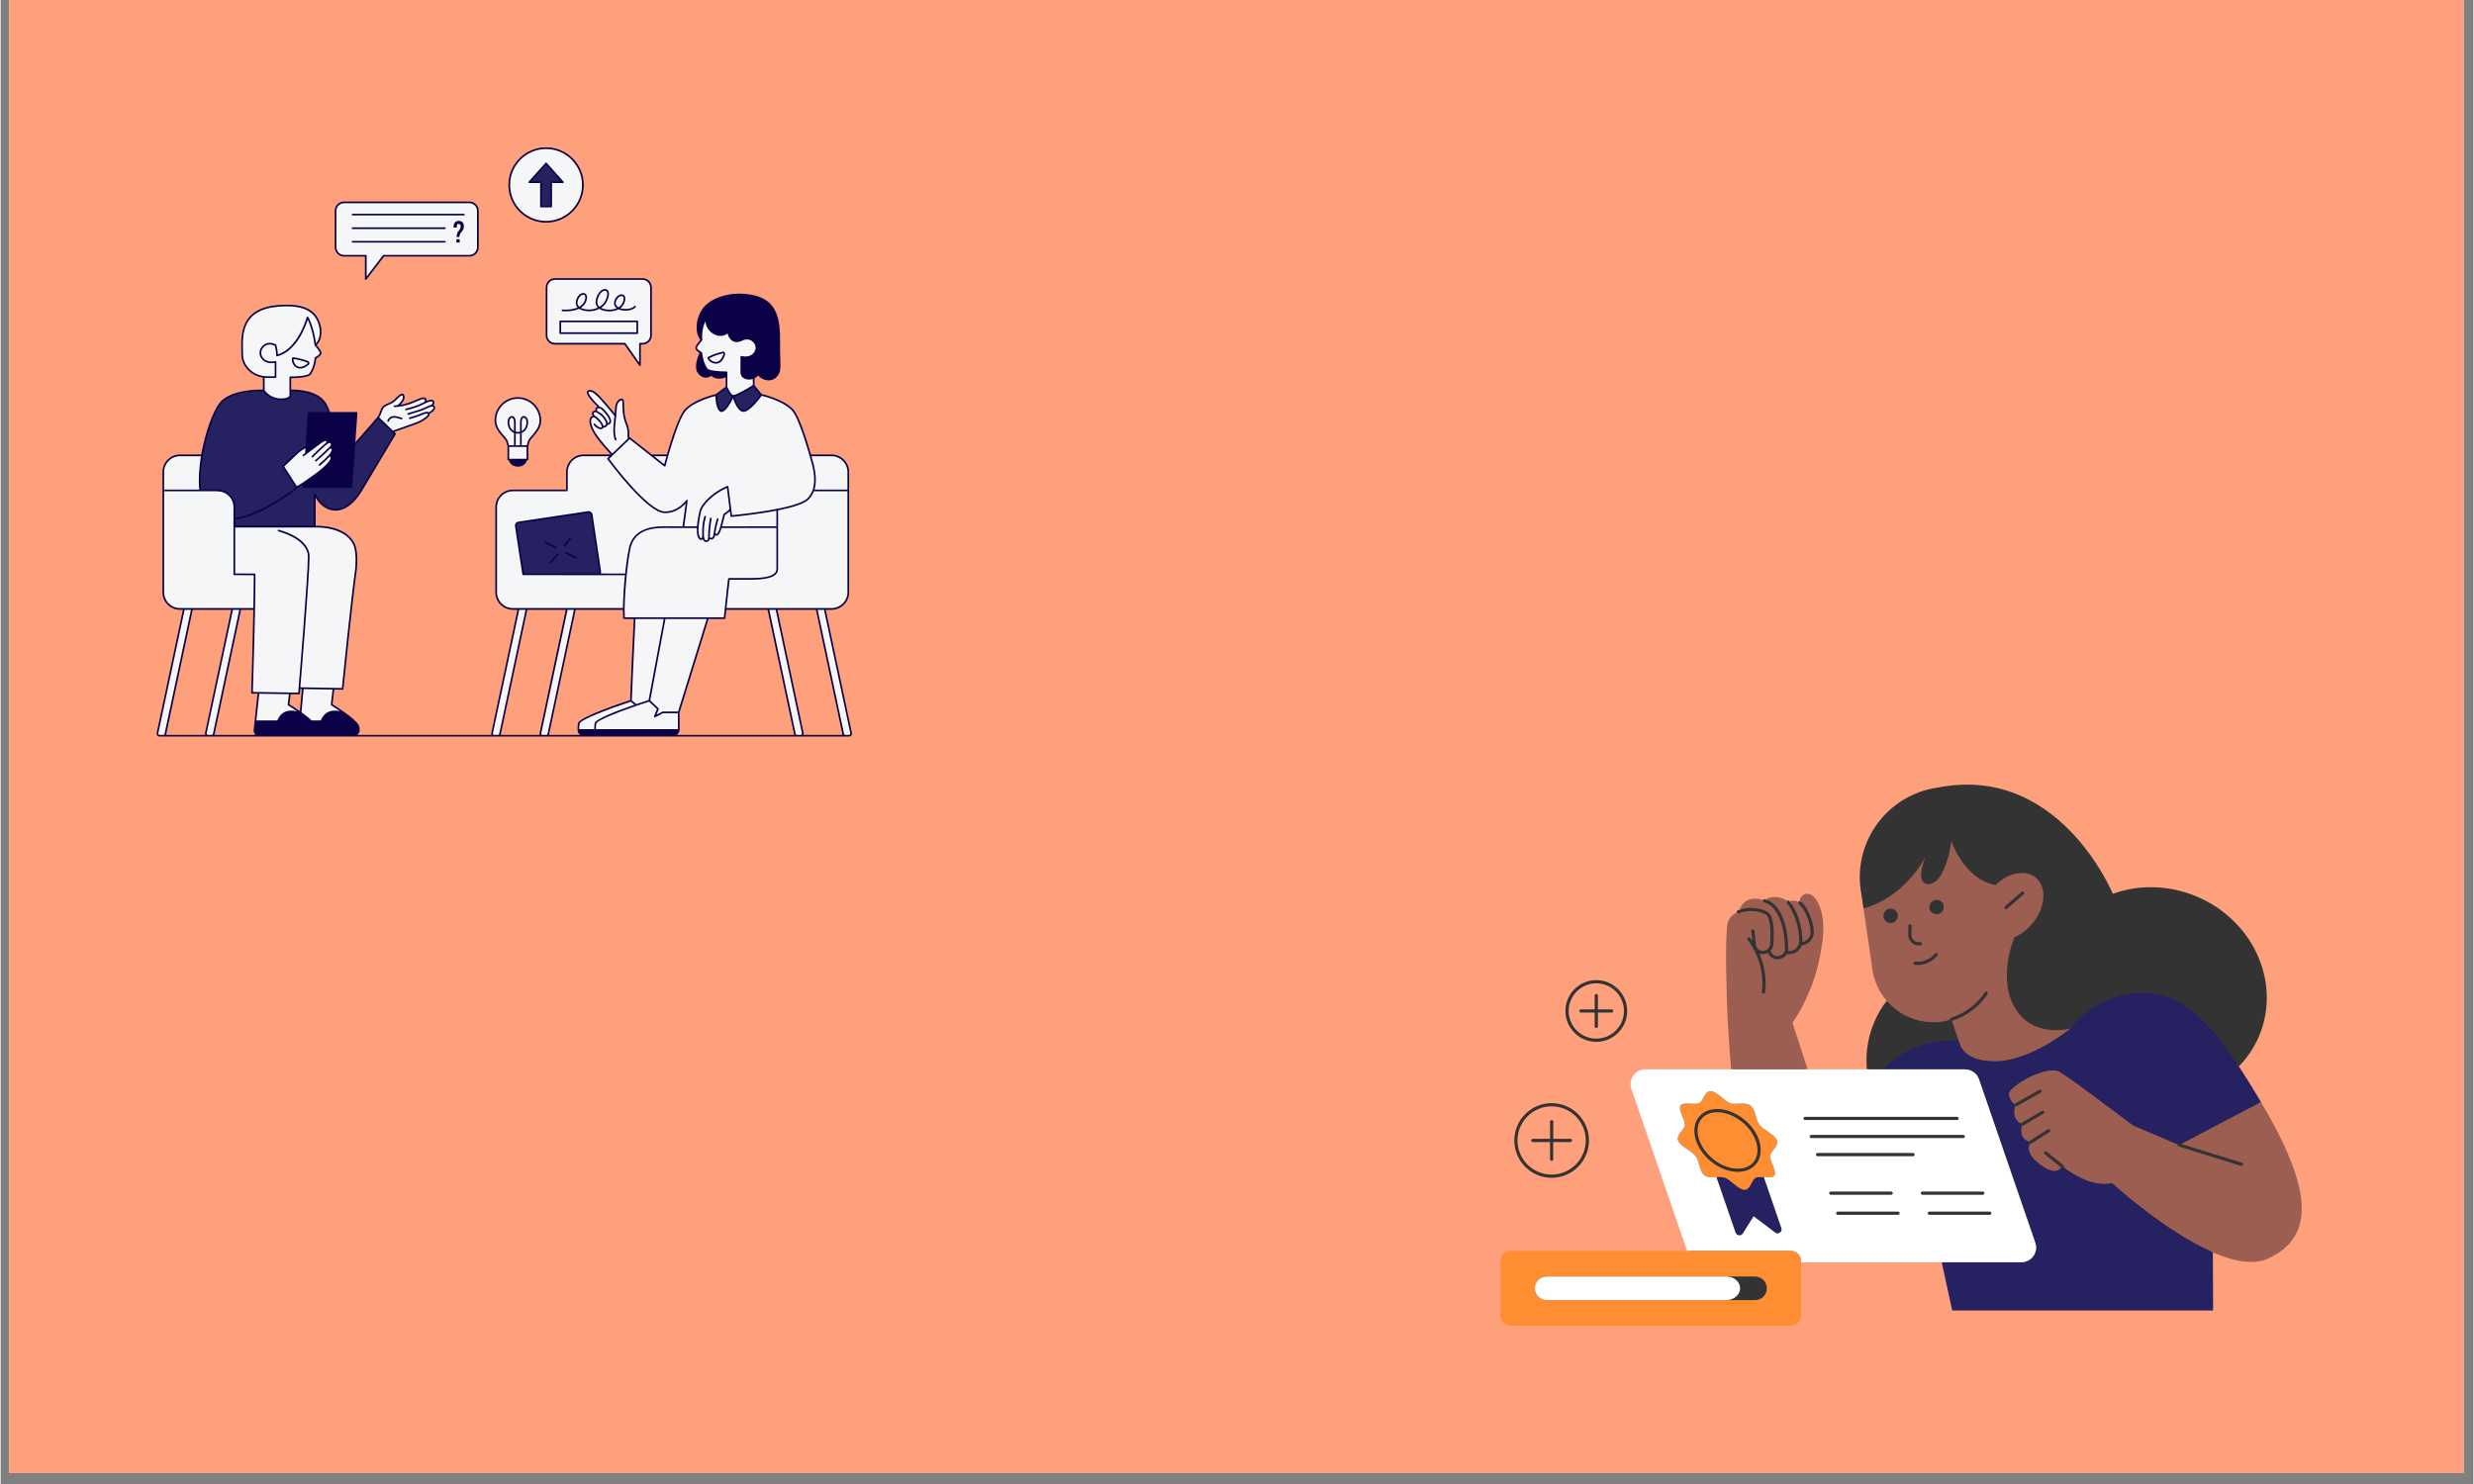 <svg xmlns="http://www.w3.org/2000/svg" xmlns:xlink="http://www.w3.org/1999/xlink" width="300" zoomAndPan="magnify" viewBox="0 0 224.88 135" height="180" preserveAspectRatio="xMidYMid meet" version="1.0"><rect x="0" y="0" width="224.88" height="135" fill="#808080" stroke="none"/><defs><clipPath id="0d99beb282"><path d="M 0.766 0 L 223.992 0 L 223.992 134.008 L 0.766 134.008 Z M 0.766 0 " clip-rule="nonzero"/></clipPath><clipPath id="4aa3cc7f50"><path d="M 136.402 71 L 210 71 L 210 120.906 L 136.402 120.906 Z M 136.402 71 " clip-rule="nonzero"/></clipPath><clipPath id="00746a3a61"><path d="M 136.402 99 L 164 99 L 164 120.906 L 136.402 120.906 Z M 136.402 99 " clip-rule="nonzero"/></clipPath><clipPath id="c62e9978f5"><path d="M 14.168 13.402 L 77.449 13.402 L 77.449 67 L 14.168 67 Z M 14.168 13.402 " clip-rule="nonzero"/></clipPath><clipPath id="208067b794"><path d="M 14.168 13.402 L 77.449 13.402 L 77.449 67.004 L 14.168 67.004 Z M 14.168 13.402 " clip-rule="nonzero"/></clipPath></defs><g clip-path="url(#0d99beb282)"><path fill="#ffffff" d="M 0.766 0 L 224.113 0 L 224.113 134.008 L 0.766 134.008 Z M 0.766 0 " fill-opacity="1" fill-rule="nonzero"/><path fill="#ffa07d" d="M 0.766 0 L 224.113 0 L 224.113 134.008 L 0.766 134.008 Z M 0.766 0 " fill-opacity="1" fill-rule="nonzero"/></g><g clip-path="url(#4aa3cc7f50)"><path fill="#333333" d="M 208.906 111.5 C 208.516 112.75 207.617 113.684 206.152 114.359 C 205.727 114.555 205.227 114.656 204.668 114.656 C 203.715 114.656 202.562 114.367 201.25 113.797 L 201.043 113.707 L 201.066 119.07 L 177.605 119.07 L 176.648 114.684 L 163.598 114.684 L 163.598 119.656 C 163.598 120.102 163.234 120.465 162.789 120.465 L 137.359 120.465 C 136.914 120.465 136.551 120.102 136.551 119.656 L 136.551 114.738 C 136.551 114.293 136.914 113.93 137.359 113.93 L 153.578 113.93 L 148.441 99.008 C 148.316 98.637 148.371 98.242 148.598 97.926 C 148.828 97.605 149.18 97.426 149.57 97.426 L 157.543 97.426 L 157.531 97.266 C 157.266 94.266 157.176 91.984 157.176 91.965 C 157.172 91.895 156.898 85.016 157.234 83.926 C 157.359 83.52 157.699 83.281 157.965 83.148 L 158.074 83.094 C 158.004 83.113 157.93 83.086 157.898 83.016 C 157.898 83.016 157.895 83.016 157.895 83.012 C 157.863 82.938 157.898 82.852 157.973 82.82 C 158.02 82.801 158.07 82.785 158.117 82.766 C 158.176 82.746 158.238 82.73 158.301 82.715 C 158.43 82.43 158.703 82.035 159.23 81.93 C 159.336 81.91 159.449 81.898 159.559 81.898 C 159.84 81.898 160.066 81.965 160.211 82.023 L 160.309 82.062 C 160.27 82.031 160.242 81.984 160.25 81.93 C 160.25 81.914 160.258 81.902 160.266 81.887 C 160.27 81.875 160.277 81.867 160.285 81.855 C 160.285 81.852 160.289 81.852 160.293 81.848 C 160.301 81.84 160.309 81.832 160.316 81.828 C 160.324 81.824 160.332 81.816 160.34 81.816 C 160.348 81.812 160.352 81.809 160.359 81.805 C 160.375 81.801 160.395 81.801 160.41 81.801 C 160.422 81.805 160.461 81.809 160.523 81.824 C 160.57 81.84 160.633 81.855 160.699 81.887 C 160.828 81.812 161.023 81.746 161.305 81.746 C 161.453 81.746 161.613 81.766 161.781 81.801 C 162.094 81.875 162.277 81.988 162.379 82.074 L 162.445 82.129 C 162.418 82.074 162.426 82.008 162.473 81.961 C 162.473 81.961 162.477 81.957 162.477 81.953 C 162.539 81.902 162.629 81.91 162.684 81.969 C 162.688 81.973 162.691 81.98 162.703 81.996 C 162.723 82.02 162.758 82.059 162.797 82.117 C 162.855 82.094 162.941 82.07 163.039 82.07 C 163.168 82.07 163.301 82.109 163.426 82.18 L 163.516 82.23 C 163.469 82.184 163.461 82.109 163.496 82.051 C 163.496 82.051 163.496 82.047 163.5 82.043 C 163.516 82.027 163.531 82.012 163.547 82.004 C 163.551 82.004 163.551 82.004 163.551 82 C 163.57 81.992 163.59 81.988 163.609 81.988 C 163.641 81.984 163.676 81.992 163.703 82.012 C 163.719 82.023 163.734 82.039 163.75 82.051 L 163.754 81.996 C 163.77 81.699 164.02 81.449 164.305 81.449 C 164.555 81.449 164.809 81.633 165.02 81.969 C 165.965 83.477 165.637 85.648 165.141 87.77 C 164.461 90.668 162.906 92.871 162.844 92.961 L 162.828 92.98 L 162.809 93.047 L 164.223 97.422 L 169.875 97.422 L 169.863 97.273 L 169.719 97.273 C 169.707 97.141 169.699 97.004 169.691 96.867 C 169.691 96.84 169.691 96.812 169.691 96.789 C 169.688 96.66 169.684 96.527 169.688 96.395 C 169.688 96.367 169.688 96.336 169.688 96.309 C 169.691 96.176 169.695 96.043 169.703 95.91 C 169.703 95.883 169.707 95.859 169.711 95.832 C 169.719 95.695 169.73 95.559 169.746 95.422 C 169.75 95.406 169.75 95.395 169.754 95.379 C 169.77 95.242 169.789 95.109 169.812 94.973 C 169.816 94.957 169.816 94.941 169.82 94.926 C 169.844 94.789 169.871 94.652 169.902 94.516 C 169.91 94.492 169.914 94.469 169.918 94.441 C 169.949 94.309 169.984 94.176 170.023 94.043 C 170.031 94.02 170.035 93.992 170.043 93.969 C 170.082 93.836 170.125 93.699 170.172 93.562 C 170.18 93.547 170.188 93.527 170.191 93.508 C 170.242 93.367 170.297 93.227 170.352 93.086 C 170.398 92.973 170.449 92.859 170.5 92.75 C 170.516 92.715 170.531 92.68 170.551 92.641 C 170.586 92.566 170.625 92.488 170.664 92.414 C 170.684 92.375 170.703 92.336 170.723 92.297 C 170.773 92.199 170.824 92.105 170.879 92.012 C 170.91 91.957 170.941 91.906 170.973 91.852 C 171 91.809 171.027 91.762 171.055 91.719 C 171.094 91.656 171.133 91.598 171.172 91.539 C 171.191 91.512 171.211 91.484 171.23 91.457 C 171.324 91.312 171.426 91.176 171.527 91.039 C 171.559 91.078 171.594 91.113 171.629 91.148 C 171.633 91.141 171.637 91.137 171.645 91.129 L 171.715 91.035 L 171.637 90.945 C 170.961 90.16 170.523 89.203 170.371 88.176 L 169.555 82.605 C 169.508 82.621 169.461 82.637 169.414 82.648 L 169.227 81.355 C 168.371 76.879 171.305 72.562 175.785 71.707 C 175.934 71.68 176.082 71.656 176.23 71.637 C 187.047 69.539 191.91 80.883 192.082 81.293 C 192.086 81.301 192.09 81.309 192.09 81.309 C 194.402 80.477 197.086 80.48 199.621 81.516 C 204.816 83.641 207.414 89.301 205.43 94.16 C 205.371 94.305 205.309 94.445 205.242 94.582 C 205.215 94.637 205.188 94.688 205.164 94.742 C 205.121 94.824 205.078 94.906 205.035 94.988 C 205 95.055 204.965 95.121 204.926 95.184 C 204.891 95.25 204.852 95.316 204.816 95.379 C 204.77 95.449 204.727 95.523 204.68 95.59 C 204.648 95.645 204.613 95.699 204.578 95.75 C 204.527 95.828 204.473 95.902 204.418 95.977 C 204.391 96.02 204.359 96.062 204.328 96.102 C 204.27 96.184 204.207 96.262 204.145 96.344 C 204.121 96.375 204.094 96.406 204.066 96.434 C 204 96.52 203.93 96.605 203.855 96.688 C 203.84 96.707 203.82 96.723 203.805 96.746 C 203.723 96.836 203.637 96.926 203.555 97.012 C 203.527 96.969 203.5 96.93 203.473 96.891 C 203.465 96.895 203.457 96.902 203.449 96.91 L 203.367 96.996 L 203.434 97.094 C 204.051 98.027 204.707 99.078 205.434 100.312 C 208.543 105.57 209.645 109.125 208.906 111.5 Z M 143.715 92.113 L 144.969 92.113 L 144.969 93.371 C 144.969 93.449 145.035 93.516 145.117 93.516 C 145.195 93.516 145.262 93.449 145.262 93.371 L 145.262 92.113 L 146.516 92.113 C 146.598 92.113 146.66 92.047 146.66 91.969 C 146.66 91.887 146.598 91.824 146.516 91.824 L 145.262 91.824 L 145.262 90.566 C 145.262 90.488 145.195 90.422 145.117 90.422 C 145.035 90.422 144.969 90.488 144.969 90.566 L 144.969 91.824 L 143.715 91.824 C 143.637 91.824 143.57 91.887 143.57 91.969 C 143.57 92.047 143.637 92.113 143.715 92.113 Z M 142.309 91.969 C 142.309 90.422 143.57 89.16 145.117 89.16 C 146.664 89.16 147.926 90.422 147.926 91.969 C 147.926 93.516 146.664 94.777 145.117 94.777 C 143.57 94.773 142.309 93.516 142.309 91.969 Z M 142.602 91.969 C 142.602 93.355 143.73 94.484 145.117 94.484 C 146.504 94.484 147.633 93.355 147.633 91.969 C 147.633 90.582 146.504 89.453 145.117 89.453 C 143.73 89.453 142.602 90.582 142.602 91.969 Z M 139.344 103.895 L 140.91 103.895 L 140.91 105.457 C 140.91 105.539 140.973 105.605 141.055 105.605 C 141.133 105.605 141.199 105.539 141.199 105.457 L 141.199 103.895 L 142.766 103.895 C 142.844 103.895 142.91 103.828 142.91 103.746 C 142.91 103.668 142.844 103.602 142.766 103.602 L 141.203 103.602 L 141.203 102.035 C 141.203 101.957 141.137 101.891 141.055 101.891 C 140.977 101.891 140.91 101.957 140.91 102.035 L 140.91 103.602 L 139.344 103.602 C 139.262 103.602 139.199 103.668 139.199 103.746 C 139.199 103.828 139.262 103.895 139.344 103.895 Z M 137.66 103.746 C 137.66 101.875 139.18 100.352 141.055 100.352 C 142.926 100.352 144.449 101.875 144.449 103.746 C 144.449 105.621 142.926 107.145 141.055 107.145 C 139.18 107.145 137.66 105.621 137.66 103.746 Z M 137.949 103.746 C 137.949 105.461 139.344 106.852 141.055 106.852 C 142.766 106.852 144.16 105.457 144.16 103.746 C 144.16 102.035 142.766 100.645 141.055 100.645 C 139.344 100.641 137.949 102.035 137.949 103.746 Z M 137.949 103.746 " fill-opacity="1" fill-rule="nonzero"/></g><path fill="#9d5e52" d="M 206.215 114.492 C 206.137 114.527 206.059 114.559 205.977 114.59 C 205.953 114.602 205.926 114.609 205.898 114.617 C 205.844 114.637 205.785 114.652 205.73 114.668 C 205.699 114.676 205.668 114.684 205.637 114.691 C 205.582 114.707 205.527 114.719 205.469 114.73 C 205.438 114.734 205.406 114.738 205.375 114.746 C 205.312 114.758 205.254 114.762 205.195 114.77 C 205.164 114.773 205.137 114.777 205.105 114.781 C 205.027 114.789 204.941 114.793 204.859 114.797 C 204.852 114.797 204.844 114.801 204.836 114.801 C 204.742 114.805 204.648 114.805 204.551 114.801 C 204.527 114.801 204.5 114.797 204.477 114.797 C 204.402 114.797 204.332 114.793 204.262 114.785 C 204.23 114.785 204.195 114.781 204.164 114.777 C 204.098 114.773 204.027 114.766 203.961 114.758 C 203.926 114.75 203.895 114.746 203.859 114.742 C 203.789 114.734 203.719 114.723 203.645 114.707 C 203.613 114.703 203.586 114.699 203.559 114.695 C 203.465 114.676 203.367 114.656 203.273 114.637 C 203.266 114.633 203.258 114.633 203.25 114.633 C 203.145 114.605 203.035 114.578 202.93 114.551 C 202.914 114.547 202.898 114.543 202.883 114.539 C 202.793 114.512 202.703 114.488 202.609 114.457 C 202.582 114.449 202.555 114.441 202.527 114.434 C 202.445 114.406 202.367 114.383 202.285 114.355 C 202.254 114.344 202.227 114.332 202.195 114.324 C 202.109 114.293 202.027 114.266 201.945 114.234 C 201.918 114.223 201.891 114.215 201.867 114.207 C 201.766 114.164 201.66 114.125 201.555 114.082 C 201.551 114.082 201.547 114.078 201.543 114.078 C 201.426 114.031 201.312 113.98 201.195 113.93 C 197.02 112.117 192.504 108.074 192.023 107.637 C 190.215 108.078 188.121 106.586 187.613 106.199 C 187.664 106.137 187.652 106.047 187.594 105.996 L 186.074 104.766 C 186.012 104.715 185.918 104.727 185.867 104.789 C 185.816 104.852 185.828 104.945 185.891 104.996 L 187.41 106.227 C 187.41 106.227 187.414 106.227 187.414 106.23 C 186.949 106.797 186.18 106.559 185.133 105.66 C 184.285 104.934 184.41 104.309 184.52 104.051 C 184.539 104.062 184.562 104.066 184.586 104.066 C 184.613 104.066 184.641 104.059 184.668 104.043 L 186.336 102.977 C 186.406 102.934 186.422 102.844 186.379 102.777 C 186.336 102.707 186.246 102.688 186.18 102.734 L 184.508 103.801 C 184.48 103.816 184.461 103.844 184.453 103.875 C 183.625 103.543 183.719 102.75 183.793 102.43 C 183.805 102.434 183.82 102.434 183.836 102.434 C 183.859 102.434 183.887 102.43 183.91 102.414 L 185.793 101.305 C 185.859 101.266 185.883 101.176 185.844 101.105 C 185.801 101.035 185.711 101.012 185.645 101.055 L 183.758 102.164 C 183.738 102.176 183.719 102.199 183.707 102.219 C 182.938 101.762 183.094 100.977 183.191 100.664 C 183.207 100.672 183.227 100.676 183.242 100.676 C 183.27 100.676 183.293 100.668 183.316 100.656 L 185.555 99.391 C 185.625 99.352 185.648 99.262 185.609 99.191 C 185.57 99.121 185.48 99.098 185.414 99.137 L 183.172 100.402 C 183.152 100.414 183.137 100.43 183.125 100.449 C 182.961 100.324 182.688 100.043 182.633 99.547 C 182.613 99.363 182.836 99.09 183.195 98.797 C 184.23 97.961 186.414 96.98 187.312 97.527 C 188.527 98.262 193.922 102.367 193.922 102.367 L 197.984 104.098 C 197.984 104.102 197.98 104.105 197.977 104.109 C 197.953 104.188 197.996 104.27 198.074 104.293 L 203.746 106.055 C 203.762 106.059 203.777 106.062 203.793 106.062 C 203.855 106.062 203.91 106.023 203.93 105.961 C 203.953 105.883 203.914 105.801 203.836 105.777 L 198.301 104.059 L 205.562 100.242 C 210.051 107.832 210.703 112.422 206.215 114.492 Z M 188.277 93.555 C 188.277 93.555 184.762 96.453 181.547 96.551 C 180.723 96.574 180.102 96.469 179.625 96.305 C 178.273 95.828 178.129 94.848 178.129 94.848 L 178.086 94.719 L 177.461 92.867 C 179.645 92.191 180.668 90.488 180.711 90.414 C 180.75 90.344 180.727 90.258 180.66 90.215 C 180.59 90.176 180.5 90.199 180.461 90.266 C 180.449 90.281 179.449 91.945 177.367 92.59 C 177.293 92.609 177.25 92.691 177.273 92.77 C 177.051 92.836 176.824 92.898 176.586 92.934 C 174.617 93.223 172.742 92.449 171.531 91.047 C 171.363 90.855 171.211 90.652 171.07 90.434 C 171.066 90.43 171.062 90.426 171.059 90.418 C 170.926 90.207 170.801 89.988 170.695 89.758 C 170.688 89.742 170.684 89.73 170.676 89.719 C 170.633 89.617 170.586 89.516 170.547 89.414 C 170.543 89.395 170.535 89.379 170.527 89.359 C 170.484 89.246 170.445 89.129 170.41 89.012 C 170.406 88.996 170.402 88.98 170.398 88.965 C 170.367 88.863 170.34 88.762 170.316 88.66 C 170.309 88.629 170.301 88.598 170.297 88.566 C 170.27 88.445 170.25 88.328 170.23 88.203 L 169.418 82.656 C 172.891 81.656 174.637 78.719 175 78.047 C 175.004 78.051 175.008 78.051 175.016 78.051 C 174.805 78.605 174.152 80.539 175.41 80.422 C 176.934 80.273 177.414 76.52 177.414 76.52 C 177.414 76.52 178.527 79.961 181.422 80.516 C 182.59 79.387 184.145 79.066 185.078 79.832 C 186.113 80.68 185.984 82.543 184.793 83.992 C 184.312 84.578 183.73 85.008 183.141 85.254 C 183.137 85.258 181.43 89.285 183.41 92.031 C 185.098 94.363 188.07 93.609 188.266 93.555 C 188.273 93.555 188.277 93.555 188.277 93.555 Z M 172.527 83.191 C 172.461 82.836 172.117 82.602 171.762 82.672 C 171.406 82.738 171.172 83.082 171.238 83.438 C 171.305 83.793 171.648 84.027 172.008 83.957 C 172.363 83.891 172.594 83.547 172.527 83.191 Z M 173.824 85.777 C 173.996 85.926 174.215 86.004 174.438 86.004 C 174.496 86.004 174.555 86 174.617 85.988 C 174.695 85.973 174.746 85.895 174.73 85.816 C 174.715 85.738 174.641 85.688 174.562 85.699 C 174.363 85.738 174.164 85.688 174.012 85.555 C 173.855 85.426 173.773 85.238 173.777 85.039 L 173.797 84.227 C 173.797 84.145 173.734 84.078 173.652 84.078 C 173.652 84.078 173.648 84.078 173.648 84.078 C 173.57 84.078 173.504 84.141 173.504 84.219 L 173.484 85.031 C 173.48 85.32 173.602 85.594 173.824 85.777 Z M 176.113 86.711 C 176.047 86.664 175.957 86.68 175.91 86.746 C 175.887 86.777 175.301 87.582 174.117 87.484 C 174.039 87.477 173.969 87.535 173.961 87.617 C 173.953 87.695 174.016 87.766 174.094 87.773 C 174.172 87.777 174.246 87.781 174.32 87.781 C 175.523 87.781 176.121 86.949 176.148 86.914 C 176.195 86.848 176.18 86.758 176.113 86.711 Z M 176.707 82.395 C 176.641 82.039 176.297 81.805 175.941 81.875 C 175.586 81.941 175.352 82.285 175.418 82.641 C 175.488 82.996 175.832 83.23 176.188 83.16 C 176.543 83.094 176.773 82.75 176.707 82.395 Z M 182.277 82.652 C 182.305 82.688 182.348 82.703 182.387 82.703 C 182.418 82.703 182.453 82.691 182.48 82.668 L 183.988 81.355 C 184.047 81.301 184.055 81.211 184 81.148 C 183.949 81.086 183.855 81.082 183.797 81.133 L 182.289 82.445 C 182.23 82.5 182.223 82.594 182.277 82.652 Z M 162.574 86.277 C 162.574 86.355 162.566 86.434 162.551 86.512 L 162.695 86.508 C 163.184 86.5 163.578 86.102 163.574 85.621 C 163.551 83.453 162.473 82.176 162.461 82.16 C 162.41 82.105 162.418 82.016 162.473 81.965 C 162.461 81.953 162.445 81.941 162.43 81.93 C 162.43 81.93 162.426 81.926 162.422 81.926 C 162.41 81.914 162.395 81.902 162.379 81.891 C 162.375 81.891 162.371 81.887 162.371 81.887 C 162.332 81.863 162.285 81.836 162.238 81.809 C 162.23 81.805 162.223 81.805 162.215 81.801 C 162.199 81.789 162.18 81.781 162.156 81.77 C 162.148 81.766 162.137 81.762 162.125 81.758 C 162.105 81.75 162.086 81.742 162.066 81.734 C 162.055 81.73 162.043 81.727 162.031 81.723 C 162.008 81.715 161.984 81.707 161.961 81.699 C 161.949 81.695 161.941 81.691 161.93 81.688 C 161.891 81.68 161.855 81.668 161.812 81.66 C 161.734 81.641 161.66 81.629 161.59 81.621 C 161.566 81.617 161.551 81.617 161.527 81.613 C 161.477 81.605 161.426 81.605 161.379 81.602 C 161.359 81.602 161.344 81.598 161.324 81.598 C 161.262 81.598 161.207 81.602 161.152 81.605 C 161.145 81.605 161.137 81.605 161.133 81.609 C 161.082 81.613 161.039 81.621 160.996 81.629 C 160.98 81.633 160.969 81.633 160.953 81.637 C 160.918 81.645 160.883 81.656 160.852 81.664 C 160.84 81.668 160.832 81.672 160.82 81.672 C 160.781 81.688 160.742 81.703 160.711 81.719 C 160.707 81.719 160.703 81.719 160.699 81.723 C 160.668 81.738 160.641 81.754 160.613 81.766 C 160.609 81.77 160.602 81.773 160.598 81.777 C 160.574 81.793 160.547 81.809 160.527 81.824 C 160.961 81.941 162.473 82.613 162.574 86.277 Z M 160.664 82.938 C 161.152 83.195 161.34 84.203 161.219 85.926 C 161.199 86.152 161.105 86.352 160.961 86.504 L 160.965 86.523 C 161.055 86.793 161.309 86.98 161.59 86.984 C 161.777 86.988 161.953 86.918 162.086 86.785 C 162.219 86.652 162.289 86.473 162.285 86.285 C 162.176 82.344 160.395 82.094 160.379 82.09 C 160.297 82.082 160.242 82.008 160.25 81.926 C 160.254 81.91 160.258 81.898 160.266 81.887 C 160.242 81.875 160.215 81.867 160.188 81.855 C 160.184 81.855 160.18 81.852 160.176 81.852 C 160.152 81.844 160.125 81.836 160.098 81.828 C 160.09 81.824 160.082 81.824 160.074 81.82 C 160.039 81.812 160.004 81.805 159.969 81.793 C 159.934 81.789 159.895 81.781 159.855 81.773 C 159.844 81.773 159.832 81.77 159.82 81.77 C 159.789 81.766 159.754 81.762 159.719 81.758 C 159.711 81.758 159.699 81.758 159.688 81.754 C 159.645 81.754 159.598 81.75 159.551 81.75 C 159.539 81.75 159.531 81.75 159.52 81.754 C 159.48 81.754 159.441 81.754 159.402 81.758 C 159.391 81.758 159.375 81.762 159.363 81.762 C 159.312 81.77 159.258 81.773 159.207 81.785 C 159.152 81.797 159.105 81.809 159.059 81.824 C 159.043 81.828 159.031 81.832 159.02 81.836 C 158.98 81.852 158.945 81.863 158.914 81.879 C 158.902 81.883 158.891 81.887 158.879 81.891 C 158.84 81.914 158.797 81.934 158.762 81.957 C 158.754 81.961 158.75 81.965 158.746 81.965 C 158.711 81.988 158.68 82.012 158.648 82.035 C 158.641 82.039 158.633 82.047 158.621 82.055 C 158.594 82.074 158.566 82.098 158.543 82.125 C 158.539 82.129 158.531 82.133 158.527 82.137 C 158.496 82.168 158.469 82.195 158.445 82.227 C 158.438 82.23 158.434 82.238 158.426 82.246 C 158.406 82.27 158.387 82.293 158.371 82.316 C 158.363 82.328 158.355 82.336 158.352 82.344 C 158.332 82.371 158.312 82.395 158.297 82.422 C 158.293 82.426 158.293 82.43 158.289 82.438 C 158.273 82.465 158.254 82.492 158.238 82.52 C 158.23 82.531 158.227 82.543 158.219 82.555 C 158.211 82.57 158.203 82.586 158.195 82.602 C 158.191 82.613 158.184 82.629 158.18 82.641 C 158.176 82.652 158.168 82.66 158.164 82.672 C 158.152 82.707 158.137 82.738 158.125 82.766 C 158.926 82.48 159.926 82.547 160.664 82.938 Z M 163.863 85.691 C 164.27 85.625 164.59 85.273 164.605 84.852 C 164.633 84.043 164.137 82.852 163.707 82.406 C 163.652 82.344 163.594 82.293 163.531 82.25 C 163.469 82.203 163.457 82.121 163.496 82.055 C 163.457 82.031 163.418 82.016 163.379 82 C 163.375 81.996 163.367 81.996 163.363 81.992 C 163.328 81.977 163.297 81.965 163.262 81.957 C 163.258 81.957 163.25 81.953 163.246 81.953 C 163.211 81.945 163.176 81.938 163.145 81.934 C 163.141 81.934 163.141 81.934 163.141 81.934 C 163.066 81.926 163 81.926 162.941 81.934 C 162.938 81.934 162.93 81.938 162.926 81.938 C 162.902 81.938 162.879 81.941 162.859 81.949 C 162.852 81.949 162.844 81.949 162.836 81.953 C 162.816 81.957 162.797 81.961 162.781 81.969 C 162.773 81.969 162.77 81.973 162.766 81.973 C 162.742 81.98 162.723 81.988 162.703 81.996 C 162.863 82.195 163.844 83.48 163.867 85.617 C 163.863 85.641 163.863 85.668 163.863 85.691 Z M 165.082 81.797 C 165.074 81.789 165.066 81.777 165.059 81.77 C 165.043 81.75 165.031 81.73 165.016 81.711 C 165.008 81.703 164.996 81.691 164.988 81.68 C 164.977 81.664 164.961 81.648 164.949 81.633 C 164.938 81.625 164.93 81.617 164.922 81.605 C 164.906 81.594 164.895 81.578 164.879 81.566 C 164.871 81.559 164.863 81.547 164.852 81.539 C 164.84 81.527 164.824 81.516 164.812 81.508 C 164.805 81.5 164.793 81.492 164.785 81.484 C 164.77 81.473 164.758 81.465 164.746 81.453 C 164.738 81.449 164.727 81.441 164.719 81.438 C 164.703 81.426 164.691 81.422 164.68 81.414 C 164.668 81.406 164.66 81.402 164.652 81.398 C 164.637 81.391 164.625 81.383 164.613 81.379 C 164.602 81.375 164.594 81.367 164.582 81.363 C 164.57 81.359 164.559 81.355 164.543 81.352 C 164.535 81.348 164.523 81.344 164.516 81.34 C 164.504 81.336 164.488 81.332 164.477 81.328 C 164.469 81.324 164.461 81.324 164.449 81.32 C 164.438 81.316 164.426 81.316 164.41 81.312 C 164.402 81.312 164.395 81.312 164.387 81.309 C 164.371 81.309 164.359 81.305 164.344 81.305 C 164.336 81.305 164.328 81.305 164.32 81.305 C 164.301 81.305 164.285 81.305 164.266 81.305 C 164.258 81.305 164.25 81.309 164.242 81.309 C 164.227 81.309 164.215 81.312 164.199 81.312 C 164.191 81.312 164.18 81.316 164.172 81.316 C 164.16 81.32 164.152 81.324 164.141 81.324 C 164.133 81.328 164.121 81.328 164.109 81.336 C 164.102 81.336 164.094 81.34 164.086 81.34 C 164.074 81.348 164.062 81.352 164.055 81.355 C 164.047 81.355 164.039 81.359 164.031 81.363 C 164.02 81.367 164.008 81.375 164 81.379 C 163.992 81.383 163.984 81.387 163.98 81.391 C 163.969 81.395 163.957 81.402 163.949 81.41 C 163.941 81.41 163.938 81.414 163.934 81.418 C 163.922 81.426 163.91 81.434 163.898 81.441 C 163.895 81.445 163.891 81.449 163.887 81.453 C 163.875 81.461 163.863 81.469 163.855 81.48 C 163.852 81.484 163.848 81.484 163.844 81.488 C 163.832 81.5 163.824 81.508 163.812 81.52 C 163.809 81.523 163.809 81.523 163.805 81.527 C 163.793 81.539 163.785 81.551 163.773 81.562 C 163.773 81.566 163.773 81.566 163.77 81.57 C 163.676 81.688 163.617 81.832 163.609 81.984 C 163.645 81.98 163.676 81.988 163.703 82.008 C 163.777 82.062 163.848 82.125 163.914 82.195 C 164.391 82.691 164.922 83.961 164.895 84.855 C 164.875 85.453 164.395 85.941 163.805 85.984 C 163.652 86.445 163.219 86.785 162.699 86.793 L 162.434 86.797 C 162.395 86.867 162.344 86.93 162.289 86.984 C 162.105 87.168 161.867 87.27 161.609 87.27 C 161.602 87.27 161.59 87.27 161.586 87.27 C 161.203 87.262 160.867 87.027 160.719 86.68 C 160.586 86.754 160.434 86.793 160.273 86.793 C 160.254 86.793 160.238 86.793 160.219 86.793 C 160.121 86.789 160.027 86.766 159.941 86.73 C 160.32 87.598 160.648 88.816 160.465 90.262 C 160.453 90.336 160.391 90.391 160.32 90.391 C 160.312 90.391 160.305 90.391 160.301 90.387 C 160.219 90.379 160.164 90.305 160.176 90.223 C 160.527 87.484 158.898 85.531 158.883 85.512 C 158.828 85.449 158.836 85.359 158.898 85.305 C 158.961 85.254 159.051 85.262 159.105 85.32 C 159.117 85.336 159.191 85.43 159.301 85.582 L 159.219 84.703 C 159.211 84.625 159.27 84.551 159.348 84.543 C 159.43 84.539 159.5 84.598 159.508 84.676 L 159.625 85.91 C 159.656 86.234 159.91 86.484 160.234 86.504 C 160.59 86.52 160.902 86.25 160.926 85.898 C 161.035 84.391 160.883 83.375 160.523 83.184 C 159.828 82.816 158.824 82.773 158.086 83.082 C 158.012 83.113 157.93 83.078 157.898 83.008 C 157.871 83.023 157.848 83.035 157.82 83.051 C 157.797 83.062 157.77 83.078 157.746 83.09 C 157.719 83.105 157.699 83.121 157.676 83.137 C 157.652 83.152 157.629 83.168 157.605 83.184 C 157.582 83.199 157.562 83.219 157.543 83.234 C 157.52 83.254 157.496 83.27 157.477 83.289 C 157.457 83.309 157.441 83.324 157.422 83.344 C 157.402 83.363 157.383 83.383 157.359 83.406 C 157.344 83.426 157.328 83.441 157.312 83.461 C 157.297 83.484 157.277 83.512 157.258 83.535 C 157.246 83.551 157.234 83.57 157.223 83.59 C 157.203 83.617 157.188 83.648 157.172 83.68 C 157.164 83.695 157.156 83.711 157.148 83.727 C 157.125 83.773 157.105 83.824 157.09 83.875 C 156.746 85.004 157.027 91.961 157.027 91.961 C 157.027 91.961 157.027 91.977 157.027 91.996 C 157.027 92.004 157.027 92.012 157.027 92.02 C 157.027 92.027 157.027 92.035 157.031 92.043 C 157.031 92.059 157.031 92.082 157.031 92.105 C 157.031 92.113 157.031 92.121 157.035 92.129 C 157.035 92.148 157.035 92.164 157.039 92.184 C 157.039 92.191 157.039 92.199 157.039 92.207 C 157.043 92.277 157.047 92.359 157.051 92.457 C 157.051 92.461 157.051 92.469 157.051 92.477 C 157.09 93.277 157.184 94.938 157.359 96.969 C 157.359 96.98 157.359 96.992 157.359 97.008 C 157.367 97.094 157.375 97.184 157.383 97.27 L 164.332 97.27 L 162.961 93.043 C 162.961 93.043 162.977 93.023 163 92.984 C 163.027 92.949 163.066 92.891 163.113 92.816 C 163.125 92.801 163.137 92.785 163.148 92.766 C 163.188 92.707 163.23 92.637 163.277 92.559 C 163.336 92.469 163.395 92.363 163.461 92.254 C 163.492 92.203 163.52 92.152 163.551 92.102 C 163.617 91.984 163.688 91.859 163.762 91.727 C 163.762 91.723 163.766 91.715 163.77 91.711 C 163.859 91.547 163.949 91.371 164.043 91.184 C 164.043 91.18 164.047 91.176 164.047 91.168 C 164.059 91.152 164.066 91.133 164.074 91.113 C 164.164 90.938 164.25 90.75 164.336 90.555 C 164.348 90.535 164.355 90.512 164.363 90.492 C 164.461 90.273 164.555 90.051 164.648 89.812 C 164.684 89.723 164.719 89.625 164.754 89.531 C 164.859 89.246 164.961 88.953 165.055 88.645 C 165.059 88.625 165.066 88.602 165.07 88.582 C 165.109 88.457 165.145 88.332 165.176 88.203 C 165.215 88.07 165.246 87.934 165.281 87.797 C 165.738 85.836 166.148 83.488 165.141 81.883 C 165.121 81.859 165.102 81.828 165.082 81.797 Z M 165.082 81.797 " fill-opacity="1" fill-rule="nonzero"/><path fill="#262160" d="M 201.191 113.93 L 201.215 119.215 L 177.484 119.215 L 176.531 114.828 L 183.781 114.828 C 184.699 114.828 185.344 113.922 185.047 113.055 L 179.926 98.18 C 179.836 97.93 179.68 97.715 179.48 97.562 C 179.25 97.383 178.965 97.281 178.66 97.281 L 171.207 97.281 C 171.215 97.273 171.219 97.266 171.227 97.258 C 173.848 94.551 176.926 94.59 178.086 94.723 L 178.129 94.852 C 178.129 94.852 178.273 95.832 179.625 96.305 C 180.098 96.469 180.723 96.574 181.543 96.551 C 184.758 96.453 188.273 93.555 188.273 93.555 C 188.273 93.555 188.27 93.559 188.266 93.559 L 188.273 93.555 L 188.277 93.555 C 188.277 93.555 190.137 90.641 194.219 90.344 C 197.656 90.094 200.168 91.906 203.559 97.023 C 203.582 97.059 203.602 97.09 203.625 97.125 C 203.715 97.262 203.805 97.398 203.895 97.539 C 203.93 97.59 203.961 97.641 203.992 97.691 C 204.102 97.859 204.207 98.027 204.316 98.195 C 204.344 98.242 204.371 98.289 204.402 98.332 C 204.496 98.484 204.594 98.641 204.691 98.801 C 204.715 98.84 204.738 98.875 204.762 98.914 C 204.875 99.102 204.992 99.293 205.109 99.488 C 205.137 99.535 205.164 99.582 205.195 99.629 C 205.316 99.828 205.438 100.035 205.562 100.246 L 198.297 104.055 L 198.16 104.012 C 198.086 103.992 198.012 104.027 197.984 104.094 L 193.918 102.367 C 193.918 102.367 188.523 98.262 187.312 97.523 C 186.414 96.977 184.23 97.961 183.195 98.797 C 182.836 99.086 182.613 99.359 182.633 99.543 C 182.688 100.043 182.961 100.324 183.121 100.449 C 183.094 100.492 183.086 100.551 183.117 100.598 C 183.133 100.629 183.16 100.652 183.191 100.664 C 183.09 100.977 182.938 101.762 183.707 102.219 C 183.684 102.262 183.68 102.316 183.707 102.359 C 183.727 102.395 183.758 102.418 183.793 102.426 C 183.715 102.75 183.621 103.539 184.449 103.871 C 184.438 103.914 184.438 103.961 184.461 104 C 184.477 104.02 184.496 104.039 184.516 104.051 C 184.406 104.309 184.281 104.934 185.129 105.66 C 186.176 106.559 186.945 106.793 187.41 106.227 C 187.438 106.246 187.469 106.258 187.496 106.258 C 187.539 106.258 187.582 106.238 187.609 106.203 C 187.609 106.203 187.609 106.203 187.613 106.203 C 188.117 106.59 190.211 108.078 192.02 107.637 C 192.5 108.074 197.016 112.117 201.191 113.93 Z M 160.359 107.086 C 160.078 107.07 159.805 107.059 159.625 107.141 C 159.215 107.34 159.152 108.234 158.598 108.234 C 158.043 108.234 157.363 107.34 156.816 107.141 C 156.582 107.059 156.312 107.066 156.043 107.086 L 157.781 112.129 C 157.883 112.422 158.273 112.465 158.438 112.207 L 159.43 110.645 L 161.387 112.125 C 161.676 112.344 162.07 112.055 161.953 111.715 Z M 160.359 107.086 " fill-opacity="1" fill-rule="nonzero"/><g clip-path="url(#00746a3a61)"><path fill="#ff8e32" d="M 154.477 103.699 C 154.23 102.992 154.285 102.336 154.625 101.859 C 154.941 101.418 155.469 101.18 156.117 101.18 C 157.559 101.18 159.133 102.352 159.629 103.797 C 159.875 104.504 159.82 105.156 159.477 105.637 C 159.164 106.074 158.637 106.316 157.988 106.316 C 156.547 106.316 154.973 105.141 154.477 103.699 Z M 153.172 102.34 C 153.207 101.844 152.539 100.949 152.785 100.57 C 153.031 100.195 154.051 100.559 154.477 100.352 C 154.891 100.152 154.953 99.258 155.504 99.258 C 156.059 99.258 156.738 100.152 157.289 100.352 C 157.859 100.559 158.629 100.195 159.133 100.57 C 159.637 100.949 159.582 101.84 159.961 102.34 C 160.328 102.82 161.352 103.191 161.539 103.746 C 161.73 104.301 160.965 104.668 160.93 105.152 C 160.895 105.652 161.566 106.547 161.32 106.922 C 161.172 107.145 160.762 107.109 160.355 107.086 C 160.078 107.07 159.801 107.059 159.625 107.141 C 159.215 107.34 159.148 108.234 158.598 108.234 C 158.043 108.234 157.363 107.34 156.812 107.141 C 156.578 107.059 156.312 107.066 156.043 107.086 C 155.656 107.109 155.27 107.145 154.969 106.922 C 154.465 106.547 154.52 105.652 154.141 105.152 C 153.773 104.672 152.75 104.301 152.562 103.746 C 152.371 103.195 153.141 102.82 153.172 102.34 Z M 154.199 103.793 C 154.734 105.344 156.434 106.605 157.988 106.605 C 158.73 106.605 159.344 106.32 159.715 105.805 C 160.109 105.254 160.176 104.484 159.906 103.699 C 159.371 102.148 157.672 100.887 156.117 100.887 C 155.371 100.887 154.758 101.172 154.391 101.688 C 153.996 102.238 153.926 103.004 154.199 103.793 Z M 163.742 114.738 L 163.742 119.656 C 163.742 120.184 163.316 120.609 162.789 120.609 L 137.359 120.609 C 136.832 120.609 136.402 120.184 136.402 119.656 L 136.402 114.734 C 136.402 114.207 136.832 113.781 137.359 113.781 L 162.789 113.781 C 163.316 113.785 163.742 114.211 163.742 114.738 Z M 160.629 117.199 C 160.629 116.605 160.148 116.125 159.555 116.125 L 140.594 116.125 C 140 116.125 139.52 116.605 139.52 117.199 C 139.52 117.789 140 118.27 140.594 118.27 L 159.559 118.27 C 160.148 118.27 160.629 117.789 160.629 117.199 Z M 160.629 117.199 " fill-opacity="1" fill-rule="nonzero"/></g><path fill="#ffffff" d="M 185.047 113.055 L 179.926 98.18 C 179.836 97.93 179.68 97.715 179.48 97.562 C 179.25 97.383 178.965 97.281 178.66 97.281 L 149.57 97.281 C 148.648 97.281 148.004 98.188 148.305 99.055 L 153.375 113.785 L 162.789 113.785 C 163.316 113.785 163.742 114.211 163.742 114.738 L 163.742 114.828 L 183.781 114.828 C 184.699 114.828 185.348 113.922 185.047 113.055 Z M 161.383 112.125 L 159.426 110.645 L 158.438 112.207 C 158.273 112.465 157.883 112.422 157.781 112.129 L 156.043 107.086 C 155.656 107.109 155.27 107.145 154.969 106.922 C 154.465 106.547 154.52 105.652 154.141 105.152 C 153.773 104.672 152.75 104.301 152.562 103.746 C 152.371 103.195 153.137 102.824 153.172 102.34 C 153.207 101.844 152.535 100.949 152.781 100.57 C 153.031 100.195 154.047 100.559 154.477 100.352 C 154.887 100.152 154.949 99.258 155.504 99.258 C 156.059 99.258 156.738 100.152 157.285 100.352 C 157.855 100.559 158.625 100.195 159.133 100.57 C 159.637 100.949 159.582 101.84 159.961 102.34 C 160.328 102.82 161.348 103.191 161.539 103.746 C 161.73 104.301 160.961 104.668 160.93 105.152 C 160.895 105.652 161.562 106.547 161.316 106.922 C 161.172 107.145 160.758 107.109 160.355 107.086 L 161.949 111.715 C 162.07 112.055 161.672 112.344 161.383 112.125 Z M 163.957 101.742 C 163.957 101.66 164.023 101.598 164.105 101.598 L 177.926 101.598 C 178.008 101.598 178.074 101.66 178.074 101.742 C 178.074 101.82 178.008 101.887 177.926 101.887 L 164.105 101.887 C 164.023 101.887 163.957 101.82 163.957 101.742 Z M 164.523 103.387 C 164.523 103.309 164.59 103.242 164.668 103.242 L 178.492 103.242 C 178.574 103.242 178.637 103.309 178.637 103.387 C 178.637 103.469 178.574 103.531 178.492 103.531 L 164.668 103.531 C 164.59 103.531 164.523 103.469 164.523 103.387 Z M 166.297 108.539 C 166.297 108.461 166.363 108.395 166.445 108.395 L 171.934 108.395 C 172.016 108.395 172.082 108.461 172.082 108.539 C 172.082 108.621 172.016 108.688 171.934 108.688 L 166.445 108.688 C 166.363 108.688 166.297 108.621 166.297 108.539 Z M 172.562 110.512 L 167.074 110.512 C 166.992 110.512 166.926 110.445 166.926 110.363 C 166.926 110.285 166.992 110.219 167.074 110.219 L 172.562 110.219 C 172.645 110.219 172.707 110.285 172.707 110.363 C 172.707 110.445 172.645 110.512 172.562 110.512 Z M 173.926 105.18 L 165.238 105.18 C 165.156 105.18 165.09 105.113 165.09 105.031 C 165.09 104.953 165.156 104.887 165.238 104.887 L 173.926 104.887 C 174.004 104.887 174.07 104.953 174.07 105.031 C 174.07 105.113 174.004 105.18 173.926 105.18 Z M 174.633 108.539 C 174.633 108.461 174.699 108.395 174.777 108.395 L 180.27 108.395 C 180.348 108.395 180.414 108.461 180.414 108.539 C 180.414 108.621 180.348 108.688 180.27 108.688 L 174.777 108.688 C 174.699 108.688 174.633 108.621 174.633 108.539 Z M 180.895 110.512 L 175.406 110.512 C 175.324 110.512 175.262 110.445 175.262 110.363 C 175.262 110.285 175.324 110.219 175.406 110.219 L 180.895 110.219 C 180.977 110.219 181.043 110.285 181.043 110.363 C 181.043 110.445 180.977 110.512 180.895 110.512 Z M 158.195 117.199 C 158.195 117.789 157.637 118.27 156.949 118.27 L 140.594 118.27 C 140 118.27 139.52 117.789 139.52 117.199 C 139.52 116.605 140 116.125 140.594 116.125 L 156.949 116.125 C 157.641 116.125 158.195 116.605 158.195 117.199 Z M 158.195 117.199 " fill-opacity="1" fill-rule="nonzero"/><g clip-path="url(#c62e9978f5)"><path fill="#f5f6f7" d="M 39.188 36.934 C 39.188 36.934 39.48 36.574 39.215 36.48 C 39.199 36.473 39.184 36.473 39.172 36.469 C 39.164 36.469 39.156 36.469 39.148 36.465 C 39.129 36.461 39.109 36.461 39.086 36.457 C 39.082 36.457 39.082 36.457 39.078 36.457 C 38.844 36.453 38.602 36.605 38.602 36.605 C 38.602 36.605 38.684 36.406 38.555 36.332 C 38.457 36.188 38.215 36.262 37.875 36.414 C 37.355 36.648 37 36.766 37 36.766 C 36.832 36.82 36.645 36.871 36.445 36.91 L 36.582 36.895 C 36.391 36.941 36.223 36.973 36.125 36.961 C 36.234 36.949 36.34 36.93 36.445 36.91 L 36.086 36.953 C 36.078 36.953 36.07 36.949 36.066 36.949 C 36.203 36.891 36.359 36.707 36.461 36.516 C 36.527 36.418 36.578 36.305 36.582 36.18 C 36.586 36.121 36.582 36.07 36.559 36.035 C 36.559 36.035 36.555 36.035 36.555 36.031 C 36.551 36.023 36.551 36.012 36.547 36.004 C 36.441 35.77 36.105 36.098 35.836 36.375 C 35.676 36.52 35.484 36.668 35.305 36.75 C 35.285 36.758 35.27 36.766 35.25 36.773 C 34.848 36.91 34.73 37.059 34.652 37.273 C 34.574 37.492 34.34 38.012 34.34 38.012 L 32.238 40.375 L 32.336 37.57 L 31.895 37.559 L 31.855 37.559 L 31.852 37.527 L 29.91 37.527 C 29.887 37.395 29.754 36.812 29.191 36.324 C 29.047 36.188 28.879 36.066 28.68 35.973 C 28.672 35.969 28.664 35.965 28.656 35.961 C 28.656 35.961 28.656 35.957 28.652 35.957 C 28.566 35.914 28.477 35.875 28.387 35.84 L 27.965 35.699 C 27.301 35.496 26.801 35.484 26.539 35.5 C 26.418 35.492 26.344 35.488 26.344 35.488 L 26.344 34.324 C 26.344 34.324 27.883 34.238 28.117 34.059 C 28.473 33.656 28.672 32.945 28.66 32.566 C 28.738 32.523 28.918 32.422 29.02 32.301 C 29.078 32.234 29.109 32.176 29.086 32.113 C 29.051 31.887 28.609 31.418 28.609 31.418 C 29.445 30.84 29.117 29.074 28.348 28.426 C 27.75 27.922 26.715 27.656 25.148 27.855 C 22.062 28.246 21.969 30.16 21.969 31.559 C 21.969 31.559 21.883 32.469 22.113 32.984 C 22.469 33.777 23.273 34.305 23.93 34.305 L 23.93 35.477 C 23.93 35.477 23.43 35.484 22.793 35.562 C 22.293 35.613 21.695 35.711 21.156 35.914 C 21.004 35.965 20.863 36.027 20.738 36.094 C 20.734 36.094 20.734 36.098 20.734 36.098 C 20.723 36.102 20.715 36.105 20.707 36.109 C 20.66 36.133 20.617 36.156 20.574 36.184 C 20.559 36.195 20.543 36.203 20.523 36.215 C 20.508 36.227 20.488 36.238 20.473 36.246 C 20.469 36.25 20.469 36.25 20.465 36.254 C 20.27 36.379 20.098 36.527 19.961 36.703 C 19.926 36.746 19.895 36.793 19.859 36.84 C 19.629 37.156 19.438 37.547 19.242 38.062 C 19.055 38.535 18.871 39.078 18.707 39.66 C 18.707 39.668 18.703 39.676 18.703 39.684 C 18.539 40.195 18.406 40.789 18.309 41.41 L 16.211 41.41 C 16.211 41.41 14.801 41.645 14.801 42.848 C 14.801 44.051 14.801 53.434 14.801 54.059 C 14.801 54.688 15.375 55.383 16.633 55.383 C 18.137 55.383 23.109 55.383 23.109 55.383 L 22.859 62.988 L 23.41 63.016 L 23.129 65.789 C 23.129 65.789 22.996 66.344 23.109 66.602 C 23.219 66.855 23.492 66.926 23.492 66.926 C 23.492 66.926 31.742 66.926 32.152 66.926 C 32.566 66.926 32.578 66.469 32.578 66.312 C 32.578 66.156 32.449 65.762 31.734 65.293 C 31.023 64.82 30.102 64.09 30.102 64.09 L 30.23 62.648 L 31.094 62.695 L 32.238 52.328 C 32.238 52.328 32.562 50.375 32.121 49.473 C 31.68 48.57 30.289 47.926 28.57 47.879 C 28.555 47.879 28.543 47.879 28.531 47.875 L 28.547 46.848 L 28.57 47.879 L 28.57 44.965 C 28.57 44.965 29.219 46.48 30.57 46.379 C 31.926 46.281 32.789 44.613 32.965 44.379 C 33.141 44.145 35.832 39.473 35.832 39.473 L 35.734 39.258 L 37.051 38.754 C 37.051 38.754 38.336 38.461 38.73 37.938 C 38.879 37.801 38.902 37.707 38.848 37.625 C 39.125 37.516 39.484 37.238 39.363 37.016 C 39.285 36.844 39.188 36.934 39.188 36.934 Z M 27.301 64.848 L 26.207 64.09 C 26.207 64.09 26.293 63.184 26.305 63.094 C 26.32 63.004 27.098 63.109 27.098 63.109 L 27.203 62.602 L 27.477 62.578 Z M 77.344 66.688 L 74.941 55.395 L 75.57 55.395 C 76.406 55.395 77.086 54.715 77.086 53.879 L 77.086 42.941 C 77.086 42.102 76.406 41.422 75.57 41.422 L 73.66 41.422 L 72.961 39.203 C 72.961 39.203 72.5 37.996 72.078 37.367 C 71.652 36.738 70.207 36.137 69.184 35.926 C 69.184 35.926 68.074 37.406 67.543 37.406 C 67.012 37.406 66.641 35.988 66.641 35.988 C 66.641 35.988 66 37.492 65.566 37.492 C 65.137 37.492 65.07 35.941 65.07 35.941 C 65.07 35.941 63.383 36.477 62.926 36.777 C 62.469 37.078 62 37.395 61.441 38.961 C 60.879 40.531 60.625 41.387 60.625 41.387 L 59.25 41.387 L 57.191 39.906 C 57.191 39.906 57.102 39.926 57.082 39.52 C 57.062 39.113 57.039 38.82 56.965 38.66 C 56.895 38.504 56.672 37.746 56.652 37.473 C 56.633 37.195 56.664 36.438 56.539 36.359 C 56.418 36.281 56.043 36.504 56.004 36.941 C 55.965 37.379 55.875 37.699 55.875 37.699 L 54.957 36.648 C 54.957 36.648 54.324 35.863 54.004 35.684 C 53.684 35.508 53.426 35.508 53.383 35.699 C 53.336 35.887 54.055 36.75 54.387 37.012 C 54.16 37.012 54.043 37.309 54.172 37.438 C 53.883 37.418 53.773 37.641 53.957 37.875 C 53.645 37.969 53.453 38.238 53.703 38.805 C 53.949 39.375 55.617 41.344 55.617 41.344 L 55.555 41.422 L 53.016 41.422 C 52.176 41.422 51.496 42.102 51.496 42.941 L 51.496 44.613 L 46.582 44.613 C 45.742 44.613 45.062 45.293 45.062 46.133 L 45.062 53.879 C 45.062 54.715 45.742 55.395 46.582 55.395 L 47.098 55.395 L 44.695 66.688 C 44.668 66.812 44.762 66.926 44.887 66.926 L 45.223 66.926 C 45.312 66.926 45.395 66.863 45.414 66.77 L 47.832 55.395 L 51.496 55.395 L 49.09 66.688 C 49.066 66.812 49.16 66.926 49.285 66.926 L 49.617 66.926 C 49.711 66.926 49.789 66.863 49.809 66.77 L 52.23 55.395 L 56.652 55.395 L 56.758 56.211 L 57.633 56.223 L 57.422 61.281 L 57.344 63.742 L 54.918 64.578 C 54.918 64.578 52.754 65.43 52.598 65.742 C 52.438 66.059 52.516 66.402 52.57 66.566 C 52.621 66.73 52.902 66.914 52.902 66.914 L 54.328 66.883 L 61.164 66.887 C 61.164 66.887 61.617 66.863 61.648 66.359 C 61.684 65.855 61.664 64.773 61.664 64.773 L 64.316 56.23 L 65.824 56.219 L 65.965 55.395 L 69.809 55.395 L 72.23 66.77 C 72.25 66.863 72.332 66.926 72.422 66.926 L 72.754 66.926 C 72.883 66.926 72.973 66.812 72.949 66.688 L 70.547 55.395 L 74.207 55.395 L 76.625 66.77 C 76.645 66.863 76.727 66.926 76.82 66.926 L 77.152 66.926 C 77.277 66.926 77.371 66.812 77.344 66.688 Z M 14.266 66.688 C 14.238 66.812 14.332 66.926 14.457 66.926 L 14.789 66.926 C 14.883 66.926 14.965 66.863 14.984 66.77 L 17.402 55.395 L 16.668 55.395 Z M 18.66 66.688 C 18.637 66.812 18.727 66.926 18.855 66.926 L 19.188 66.926 C 19.277 66.926 19.359 66.863 19.379 66.77 L 21.801 55.395 L 21.062 55.395 Z M 68.438 34.371 C 68.754 34.344 68.891 34.039 68.891 34.039 C 68.891 34.039 69.34 34.586 70.016 34.527 C 70.691 34.469 70.84 33.555 70.84 33.555 C 70.84 33.555 70.742 32.988 70.82 31.082 C 70.898 29.18 70.398 27.836 69.484 27.305 C 68.574 26.777 66.57 26.52 65.062 27.219 C 63.551 27.914 63.402 29.113 63.391 29.828 C 63.383 30.543 63.695 30.957 63.695 30.957 C 63.695 30.957 63.266 31.484 63.266 31.672 C 63.266 31.859 63.676 32.027 63.676 32.027 C 63.676 32.027 63.344 32.535 63.273 33.254 C 63.207 33.969 63.734 34.234 64.059 34.281 C 64.383 34.332 64.641 34.066 64.641 34.066 C 64.641 34.066 64.875 34.301 65.297 34.359 C 65.719 34.418 65.992 34.176 65.992 34.176 L 65.965 35.195 C 65.965 35.195 66.309 35.969 66.641 35.988 C 66.973 36.008 68.504 35.102 68.504 35.102 C 68.504 35.102 68.477 34.723 68.438 34.371 Z M 49.645 26.148 L 49.645 30.504 C 49.645 30.926 49.988 31.27 50.41 31.27 L 56.773 31.27 L 58.145 33.234 L 58.145 31.27 L 58.379 31.27 C 58.801 31.27 59.145 30.926 59.145 30.504 L 59.145 26.148 C 59.145 25.727 58.801 25.383 58.379 25.383 L 50.41 25.383 C 49.988 25.383 49.645 25.727 49.645 26.148 Z M 49.605 20.137 C 51.438 20.137 52.922 18.652 52.922 16.82 C 52.922 14.988 51.438 13.504 49.605 13.504 C 47.773 13.504 46.289 14.988 46.289 16.82 C 46.289 18.652 47.773 20.137 49.605 20.137 Z M 42.633 18.41 L 31.227 18.41 C 30.801 18.41 30.461 18.754 30.461 19.176 L 30.461 22.5 C 30.461 22.922 30.801 23.262 31.227 23.262 L 33.207 23.262 L 33.207 25.383 L 34.832 23.262 L 42.633 23.262 C 43.055 23.262 43.398 22.922 43.398 22.5 L 43.398 19.176 C 43.398 18.754 43.055 18.41 42.633 18.41 Z M 46.168 40.582 L 46.168 41.809 L 46.301 41.809 C 46.301 42.125 46.629 42.379 47.039 42.379 C 47.445 42.379 47.777 42.125 47.777 41.809 L 47.906 41.809 L 47.906 40.582 C 47.906 40.582 48.012 40.109 48.109 39.988 C 48.535 39.453 49.082 38.984 49.082 38.25 C 49.082 37.121 48.168 36.203 47.039 36.203 C 45.91 36.203 44.992 37.121 44.992 38.25 C 44.992 38.984 45.539 39.453 45.965 39.988 C 46.062 40.109 46.168 40.582 46.168 40.582 Z M 46.168 40.582 " fill-opacity="1" fill-rule="nonzero"/></g><path fill="#262160" d="M 54.531 51.988 C 54.543 52.09 54.508 52.184 54.438 52.25 L 47.52 52.242 L 46.852 47.863 C 46.828 47.703 46.938 47.551 47.098 47.527 L 53.422 46.582 C 53.582 46.559 53.734 46.668 53.758 46.828 Z M 32.18 40.387 L 31.875 44.262 L 27.551 44.289 L 27.559 43.949 L 26.895 44.289 L 25.703 42.402 C 25.703 42.402 26.68 41.496 26.953 41.199 C 27.23 40.906 27.824 40.59 27.824 40.59 L 28 37.629 L 29.922 37.551 C 29.805 37.207 29.57 36.449 28.656 35.961 C 27.746 35.469 26.344 35.508 26.344 35.508 L 26.344 35.949 C 26.344 35.949 26.371 36.363 25.418 36.363 C 24.469 36.363 23.934 35.523 23.934 35.523 C 23.934 35.523 21.059 35.594 20.191 36.41 C 19.328 37.223 18.562 39.805 18.297 41.395 C 18.031 42.984 18.141 44.645 18.141 44.645 C 18.141 44.645 18.57 44.566 19.641 44.652 C 20.711 44.742 21.211 45.254 21.211 46.008 C 21.211 46.762 21.211 47.863 21.211 47.863 L 28.609 47.863 L 28.57 45.008 C 28.57 45.008 29.031 45.871 29.758 46.234 C 30.855 46.695 31.816 45.949 32.367 45.273 C 32.918 44.594 34.281 42.062 34.281 42.062 L 35.84 39.453 L 34.348 37.992 Z M 49.137 18.789 L 50.07 18.789 L 50.07 16.578 L 51.133 16.578 L 49.602 14.863 L 48.074 16.578 L 49.137 16.578 Z M 68.453 35.051 C 68.453 35.051 67.156 35.926 66.613 35.98 C 66.352 36.027 65.984 35.227 65.984 35.227 L 65.078 35.941 C 65.078 35.941 65.09 37.215 65.562 37.395 C 65.824 37.477 66.426 36.57 66.59 36.098 C 66.809 36.59 67.086 37.406 67.582 37.379 C 68.078 37.355 68.957 36.27 69.141 35.941 C 68.949 35.625 68.453 35.051 68.453 35.051 Z M 68.453 35.051 " fill-opacity="1" fill-rule="nonzero"/><g clip-path="url(#208067b794)"><path fill="#0a0147" d="M 45.906 40.035 C 45.969 40.113 46.051 40.414 46.094 40.59 L 46.094 41.809 C 46.094 41.852 46.125 41.887 46.168 41.887 L 46.234 41.887 C 46.281 42.207 46.621 42.453 47.039 42.453 C 47.453 42.453 47.793 42.207 47.844 41.887 L 47.906 41.887 C 47.949 41.887 47.984 41.852 47.984 41.809 L 47.984 40.59 C 48.023 40.414 48.109 40.113 48.168 40.035 C 48.25 39.938 48.332 39.84 48.414 39.746 C 48.781 39.316 49.16 38.879 49.16 38.25 C 49.16 37.078 48.207 36.129 47.039 36.129 C 45.867 36.129 44.918 37.078 44.918 38.25 C 44.918 38.879 45.297 39.316 45.664 39.746 C 45.746 39.84 45.828 39.938 45.906 40.035 Z M 46.246 41.734 L 46.246 40.656 L 47.828 40.656 L 47.828 41.734 Z M 46.688 39.219 C 46.496 39.117 46.391 38.949 46.34 38.832 C 46.207 38.523 46.242 38.203 46.355 38.078 C 46.402 38.027 46.453 38 46.5 38 C 46.516 38 46.527 38.004 46.539 38.008 C 46.609 38.035 46.688 38.156 46.688 38.418 Z M 47.234 40.504 L 46.844 40.504 L 46.844 39.43 C 46.969 39.457 47.109 39.457 47.234 39.43 Z M 47.039 36.281 C 48.121 36.281 49.004 37.164 49.004 38.25 C 49.004 38.82 48.66 39.223 48.297 39.645 C 48.215 39.742 48.129 39.84 48.051 39.941 C 47.961 40.047 47.879 40.367 47.848 40.504 L 47.387 40.504 L 47.387 39.383 C 47.602 39.297 47.773 39.129 47.875 38.891 C 48.02 38.562 48 38.16 47.832 37.977 C 47.727 37.859 47.594 37.82 47.48 37.863 C 47.324 37.926 47.234 38.125 47.234 38.418 L 47.234 39.273 C 47.117 39.301 46.961 39.301 46.844 39.273 L 46.844 38.418 C 46.844 38.125 46.754 37.926 46.594 37.863 C 46.48 37.82 46.348 37.859 46.242 37.977 C 46.074 38.16 46.055 38.562 46.199 38.891 C 46.305 39.129 46.473 39.297 46.688 39.383 L 46.688 40.504 L 46.23 40.504 C 46.195 40.367 46.113 40.047 46.027 39.941 C 45.945 39.84 45.863 39.742 45.777 39.645 C 45.414 39.223 45.07 38.82 45.07 38.25 C 45.07 37.164 45.953 36.281 47.039 36.281 Z M 47.387 39.219 L 47.387 38.418 C 47.387 38.156 47.465 38.035 47.535 38.008 C 47.547 38.004 47.562 38 47.574 38 C 47.621 38 47.672 38.027 47.719 38.078 C 47.832 38.203 47.871 38.523 47.734 38.832 C 47.684 38.949 47.582 39.117 47.387 39.219 Z M 27.957 32.844 C 27.695 32.746 27.168 32.566 26.594 32.496 C 26.559 32.492 26.527 32.508 26.512 32.539 C 26.418 32.75 26.527 33.164 26.816 33.383 C 26.906 33.453 27.051 33.527 27.242 33.527 C 27.445 33.527 27.703 33.445 28.012 33.188 C 28.066 33.141 28.094 33.07 28.082 32.996 C 28.07 32.926 28.023 32.871 27.957 32.844 Z M 27.914 33.07 C 27.527 33.391 27.172 33.461 26.906 33.262 C 26.695 33.098 26.609 32.812 26.637 32.656 C 27.172 32.73 27.656 32.895 27.902 32.988 C 27.922 32.996 27.93 33.016 27.93 33.023 C 27.93 33.031 27.934 33.055 27.914 33.07 Z M 35.215 38.363 C 35.223 38.367 35.23 38.367 35.238 38.367 C 35.27 38.367 35.301 38.348 35.312 38.316 C 35.312 38.312 35.375 38.129 35.57 38.043 C 35.777 37.953 35.941 38.004 36.168 38.074 C 36.254 38.098 36.348 38.125 36.453 38.148 C 36.496 38.16 36.535 38.133 36.547 38.094 C 36.555 38.051 36.531 38.008 36.488 38 C 36.387 37.977 36.297 37.949 36.215 37.926 C 35.973 37.852 35.766 37.789 35.512 37.902 C 35.25 38.016 35.168 38.258 35.164 38.266 C 35.152 38.309 35.176 38.352 35.215 38.363 Z M 77.418 66.672 L 75.035 55.473 L 75.57 55.473 C 76.449 55.473 77.164 54.758 77.164 53.879 L 77.164 42.941 C 77.164 42.062 76.449 41.344 75.57 41.344 L 73.695 41.344 C 73.324 40.051 72.648 37.891 72.094 37.262 C 71.266 36.324 69.324 35.871 69.242 35.852 C 69.234 35.852 69.223 35.852 69.215 35.852 L 68.562 35.051 L 68.562 34.41 C 68.688 34.352 68.801 34.266 68.887 34.152 C 69.066 34.387 69.383 34.559 69.715 34.594 C 70.062 34.633 70.371 34.52 70.59 34.27 C 70.953 33.863 70.938 33.52 70.906 32.688 C 70.895 32.305 70.875 31.824 70.883 31.172 C 70.918 28.84 70.523 27.305 68.469 26.852 C 66.461 26.41 64.664 27.074 63.934 27.957 C 63.297 28.723 63.027 30.113 63.633 30.93 C 63.516 31.062 63.215 31.41 63.18 31.617 C 63.148 31.824 63.398 32.004 63.562 32.102 C 63.508 32.219 62.957 33.359 63.418 33.961 C 63.609 34.207 63.832 34.34 64.082 34.355 C 64.297 34.371 64.504 34.289 64.641 34.188 C 64.73 34.301 64.875 34.383 65.07 34.418 C 65.156 34.438 65.246 34.445 65.336 34.445 C 65.566 34.445 65.797 34.395 65.938 34.312 L 65.938 35.176 L 65.031 35.855 C 64.828 35.902 62.992 36.355 62.195 37.262 C 61.641 37.891 60.965 40.051 60.594 41.344 L 59.23 41.344 C 59.227 41.344 59.227 41.348 59.223 41.348 L 57.25 39.793 C 57.227 39.773 57.195 39.77 57.172 39.781 C 57.164 39.727 57.164 39.66 57.168 39.582 C 57.168 39.34 57.172 38.973 56.98 38.52 C 56.707 37.867 56.699 37.16 56.695 36.688 L 56.695 36.547 C 56.691 36.289 56.523 36.262 56.473 36.262 C 56.234 36.25 55.941 36.559 55.898 36.977 C 55.867 37.262 55.852 37.477 55.84 37.613 C 55.766 37.52 55.668 37.398 55.586 37.301 C 55.527 37.238 55.453 37.148 55.359 37.039 C 55.164 36.805 54.895 36.48 54.574 36.137 C 54.211 35.742 53.789 35.359 53.43 35.504 C 53.367 35.531 53.324 35.578 53.312 35.645 C 53.258 35.922 53.785 36.52 54.277 37 C 54.242 37.012 54.211 37.023 54.184 37.043 C 54.141 37.074 54.051 37.168 54.082 37.348 C 53.98 37.348 53.879 37.387 53.816 37.469 C 53.773 37.527 53.73 37.648 53.852 37.828 C 53.762 37.848 53.688 37.898 53.633 37.977 C 53.441 38.27 53.566 38.824 53.984 39.5 C 54.41 40.199 55.453 41.297 55.496 41.344 C 55.496 41.344 55.5 41.344 55.5 41.344 L 53.016 41.344 C 52.137 41.344 51.422 42.062 51.422 42.941 L 51.422 44.539 L 46.582 44.539 C 45.703 44.539 44.988 45.254 44.988 46.133 L 44.988 53.879 C 44.988 54.758 45.703 55.473 46.582 55.473 L 47.004 55.473 L 44.621 66.672 C 44.609 66.734 44.617 66.797 44.641 66.852 L 32.438 66.852 C 32.543 66.758 32.621 66.629 32.645 66.488 C 32.664 66.348 32.664 66.133 32.539 65.922 C 32.176 65.316 30.48 64.254 30.184 64.07 L 30.336 62.73 L 31.098 62.746 C 31.102 62.746 31.102 62.746 31.102 62.746 C 31.141 62.746 31.172 62.715 31.176 62.676 C 31.184 62.598 31.965 54.871 32.391 51.801 C 32.398 51.738 32.57 50.223 32.191 49.449 C 31.371 47.773 28.891 47.832 28.785 47.836 L 28.648 47.836 L 28.648 45.277 C 29.055 45.98 29.676 46.414 30.355 46.449 C 30.387 46.453 30.418 46.453 30.449 46.453 C 31.316 46.453 32.172 45.812 32.875 44.633 C 34.141 42.508 35.934 39.512 35.934 39.512 C 35.953 39.48 35.949 39.441 35.922 39.418 L 35.793 39.293 C 36.055 39.195 36.758 38.949 37.207 38.793 C 37.375 38.734 37.512 38.688 37.59 38.66 C 37.852 38.566 38.148 38.453 38.363 38.32 C 38.793 38.055 38.98 37.887 39.016 37.734 C 39.023 37.703 39.02 37.668 39.016 37.637 C 39.125 37.574 39.359 37.434 39.457 37.273 C 39.531 37.156 39.535 37.027 39.465 36.938 C 39.438 36.898 39.395 36.875 39.352 36.859 C 39.418 36.77 39.48 36.645 39.418 36.508 C 39.391 36.445 39.344 36.398 39.277 36.375 C 39.156 36.336 38.984 36.363 38.742 36.469 C 38.75 36.402 38.742 36.332 38.695 36.266 C 38.559 36.055 38.25 36.168 37.922 36.316 C 37.406 36.543 37.055 36.66 37.051 36.66 C 36.816 36.734 36.586 36.789 36.355 36.824 C 36.387 36.793 36.418 36.758 36.449 36.715 L 36.48 36.68 C 36.605 36.531 36.836 36.254 36.695 35.938 C 36.656 35.852 36.594 35.82 36.547 35.812 C 36.359 35.781 36.105 36.027 35.793 36.352 L 35.777 36.367 C 35.773 36.371 35.578 36.551 35.293 36.664 C 34.988 36.781 34.727 36.883 34.57 37.27 C 34.547 37.336 34.523 37.398 34.504 37.453 C 34.438 37.629 34.387 37.766 34.266 37.938 L 32.258 40.242 L 32.445 37.566 C 32.449 37.543 32.441 37.523 32.426 37.508 C 32.41 37.492 32.391 37.484 32.371 37.484 L 29.965 37.484 C 29.832 37.137 29.703 36.859 29.578 36.664 C 28.816 35.453 26.859 35.43 26.418 35.441 L 26.418 34.402 C 26.773 34.395 28 34.379 28.223 34.047 C 28.488 33.648 28.645 33.176 28.707 32.609 C 28.848 32.535 29.211 32.32 29.176 32.078 C 29.145 31.875 28.855 31.535 28.73 31.395 C 28.996 31.145 29.148 30.777 29.172 30.328 C 29.207 29.664 28.949 28.953 28.52 28.508 C 27.895 27.867 26.863 27.625 25.281 27.746 C 21.797 28.008 21.852 30.422 21.887 31.863 C 21.887 31.996 21.891 32.125 21.891 32.242 C 21.891 32.621 22 32.984 22.219 33.32 C 22.582 33.879 23.176 34.246 23.852 34.352 L 23.852 35.441 C 23.367 35.43 20.867 35.434 19.898 36.656 C 19.301 37.418 18.594 39.344 18.242 41.352 C 18.234 41.348 18.223 41.344 18.215 41.344 L 16.309 41.344 C 15.43 41.344 14.715 42.062 14.715 42.941 L 14.715 53.879 C 14.715 54.758 15.43 55.473 16.309 55.473 L 16.574 55.473 L 14.191 66.672 C 14.172 66.754 14.191 66.836 14.246 66.902 C 14.297 66.969 14.375 67.004 14.457 67.004 L 77.152 67.004 C 77.234 67.004 77.312 66.969 77.363 66.902 C 77.418 66.836 77.438 66.754 77.418 66.672 Z M 75.57 55.316 L 66.012 55.316 L 66.297 52.738 L 68.152 52.738 C 69.34 52.738 70.703 52.625 70.703 51.758 L 70.703 46.43 C 71.949 46.176 73.086 45.848 73.484 45.434 C 73.652 45.262 73.832 45.027 73.961 44.691 L 77.012 44.691 L 77.012 53.879 C 77.012 54.672 76.363 55.316 75.57 55.316 Z M 73.023 66.672 L 70.641 55.473 L 74.145 55.473 L 76.551 66.785 C 76.555 66.809 76.566 66.828 76.578 66.852 L 73 66.852 C 73.027 66.797 73.035 66.734 73.023 66.672 Z M 56.594 55.473 C 56.594 55.754 56.602 56.012 56.613 56.238 C 56.617 56.277 56.648 56.309 56.691 56.309 L 57.078 56.309 C 57.258 56.309 57.418 56.312 57.578 56.309 C 57.422 59.379 57.266 63.195 57.246 63.688 C 56.359 63.98 52.578 65.258 52.5 65.801 C 52.473 65.984 52.461 66.188 52.465 66.406 C 52.465 66.406 52.465 66.41 52.465 66.41 C 52.469 66.59 52.559 66.75 52.695 66.852 L 49.859 66.852 C 49.867 66.828 49.879 66.809 49.883 66.785 L 52.293 55.473 Z M 57.379 49.547 C 57.957 47.988 59.773 48.016 60.645 48.027 C 60.812 48.031 61.688 48.031 63.316 48.031 C 63.312 48.164 63.312 48.293 63.32 48.418 C 63.352 48.906 63.535 49.121 63.703 49.121 C 63.707 49.121 63.707 49.121 63.711 49.121 C 63.758 49.121 63.812 49.098 63.855 49.051 C 63.922 49.238 64.051 49.309 64.168 49.309 C 64.172 49.309 64.172 49.309 64.176 49.309 C 64.328 49.305 64.453 49.191 64.48 49.047 C 64.523 49.066 64.57 49.082 64.617 49.082 C 64.621 49.082 64.625 49.082 64.629 49.082 C 64.707 49.082 64.914 49.047 64.973 48.691 C 65.016 48.719 65.055 48.727 65.09 48.727 C 65.102 48.727 65.113 48.727 65.125 48.727 C 65.234 48.707 65.328 48.609 65.418 48.426 C 65.469 48.316 65.516 48.18 65.562 48.031 C 67.848 48.031 70.121 48.027 70.551 48.027 L 70.551 51.758 C 70.551 52.488 69.27 52.582 68.152 52.582 L 66.227 52.582 C 66.188 52.582 66.156 52.613 66.152 52.652 L 65.766 56.156 L 57.66 56.156 C 57.66 56.156 57.66 56.156 57.656 56.156 C 57.469 56.156 57.289 56.156 57.078 56.156 L 56.762 56.156 C 56.66 54.246 57.098 50.312 57.379 49.547 Z M 66.047 44.387 L 66.289 46.309 C 66.039 46.57 65.766 46.734 65.762 46.734 C 65.746 46.746 65.734 46.762 65.727 46.781 C 65.699 46.875 65.668 47.008 65.633 47.156 C 65.543 47.535 65.418 48.059 65.277 48.359 C 65.191 48.539 65.125 48.57 65.098 48.574 C 65.07 48.578 65.039 48.562 65 48.523 C 65 48.52 64.996 48.52 64.996 48.52 C 65.086 47.883 65.277 47.262 65.277 47.254 C 65.293 47.215 65.27 47.172 65.227 47.156 C 65.188 47.145 65.145 47.168 65.133 47.207 C 65.129 47.215 64.906 47.941 64.824 48.641 C 64.805 48.828 64.73 48.934 64.625 48.93 C 64.555 48.926 64.496 48.875 64.492 48.836 C 64.492 48.836 64.492 48.832 64.492 48.828 C 64.516 47.875 64.656 47.188 64.66 47.18 C 64.668 47.137 64.641 47.098 64.598 47.09 C 64.559 47.082 64.516 47.105 64.508 47.148 C 64.508 47.156 64.344 47.938 64.332 48.988 C 64.332 49.086 64.25 49.152 64.172 49.156 C 64.172 49.156 64.168 49.156 64.168 49.156 C 64.059 49.156 63.98 49.023 63.969 48.812 C 63.898 47.648 64.148 47.035 64.148 47.027 C 64.164 46.988 64.148 46.941 64.109 46.926 C 64.07 46.91 64.023 46.93 64.008 46.969 C 63.996 46.992 63.758 47.578 63.809 48.707 C 63.809 48.711 63.805 48.715 63.805 48.715 C 63.805 48.879 63.754 48.969 63.707 48.969 C 63.707 48.969 63.703 48.969 63.703 48.969 C 63.637 48.969 63.5 48.805 63.473 48.406 C 63.43 47.742 63.629 46.852 63.703 46.516 C 63.805 46.062 64.52 45.23 65.496 44.668 C 65.684 44.562 65.918 44.449 66.047 44.387 Z M 70.551 47.875 C 70.125 47.875 67.879 47.879 65.609 47.879 C 65.676 47.645 65.734 47.398 65.785 47.191 C 65.816 47.059 65.844 46.941 65.867 46.852 C 65.934 46.809 66.121 46.688 66.312 46.504 L 66.371 46.961 C 66.375 46.996 66.406 47.027 66.445 47.027 C 66.449 47.027 66.449 47.027 66.453 47.027 C 66.598 47.012 68.668 46.824 70.551 46.457 Z M 57.73 56.309 L 60.305 56.309 L 58.926 63.684 C 58.703 63.758 58.289 63.891 57.797 64.059 C 57.793 64.047 57.785 64.031 57.773 64.023 L 57.402 63.711 C 57.418 63.301 57.574 59.422 57.73 56.309 Z M 59.441 65.238 C 59.457 65.25 59.473 65.258 59.492 65.258 C 59.504 65.258 59.516 65.254 59.527 65.25 L 60.23 64.883 L 61.59 64.883 L 61.594 66.332 L 54.137 66.328 C 54.137 66.148 54.145 65.977 54.168 65.824 C 54.211 65.52 56.637 64.574 58.973 63.832 L 59.688 64.504 L 59.422 65.152 C 59.41 65.18 59.418 65.215 59.441 65.238 Z M 57.305 63.832 L 57.641 64.113 C 56.156 64.621 54.074 65.406 54.016 65.801 C 53.992 65.961 53.984 66.141 53.984 66.328 L 52.621 66.328 C 52.621 66.148 52.629 65.977 52.652 65.824 C 52.699 65.488 55.387 64.461 57.305 63.832 Z M 61.609 64.73 L 60.211 64.73 C 60.199 64.73 60.188 64.734 60.176 64.738 L 59.645 65.016 L 59.852 64.516 C 59.863 64.484 59.855 64.449 59.832 64.43 L 59.078 63.719 L 60.461 56.309 L 64.215 56.309 Z M 61.75 66.348 L 61.742 64.82 L 64.375 56.309 L 65.836 56.309 C 65.875 56.309 65.906 56.277 65.914 56.242 L 65.996 55.473 L 69.746 55.473 L 72.156 66.785 C 72.16 66.809 72.172 66.828 72.18 66.852 L 61.488 66.852 C 61.645 66.738 61.75 66.555 61.75 66.348 Z M 75.57 41.5 C 76.363 41.5 77.012 42.145 77.012 42.941 L 77.012 44.539 L 74.016 44.539 C 74.164 44.047 74.203 43.355 73.969 42.344 C 73.957 42.301 73.871 41.969 73.738 41.5 Z M 68.469 35.18 L 69.082 35.93 C 68.762 36.359 67.965 37.316 67.562 37.316 C 67.188 37.316 66.852 36.492 66.719 36.082 C 67.164 35.984 68.191 35.352 68.469 35.18 Z M 63.332 31.645 C 63.359 31.473 63.672 31.109 63.789 30.984 C 63.801 30.977 63.809 30.965 63.809 30.949 C 63.812 30.941 63.812 30.938 63.812 30.93 C 63.812 30.926 63.812 30.922 63.812 30.922 C 63.809 30.895 63.695 30.055 64.086 29.238 C 64.176 29.941 64.652 30.348 65.07 30.488 C 65.461 30.621 65.852 30.559 66.105 30.328 C 66.199 30.684 66.363 30.922 66.598 31.039 C 66.973 31.227 67.375 31.023 67.398 31.012 C 67.422 30.996 68.043 30.629 68.496 31.188 C 68.695 31.43 68.711 31.762 68.539 32.027 C 68.367 32.301 67.969 32.535 67.375 32.383 C 67.352 32.375 67.328 32.379 67.309 32.395 C 67.293 32.41 67.281 32.43 67.281 32.457 L 67.281 33.848 C 67.281 34.176 67.477 34.422 67.809 34.5 C 67.992 34.547 68.207 34.539 68.406 34.473 L 68.406 35.035 C 67.977 35.309 66.906 35.941 66.621 35.941 C 66.473 35.941 66.219 35.504 66.09 35.199 L 66.09 33.867 C 66.09 33.848 66.082 33.828 66.066 33.812 C 66.055 33.797 66.031 33.793 66.012 33.789 C 65.41 33.797 64.41 33.73 64.262 33.504 C 64.004 33.117 63.852 32.656 63.801 32.094 C 63.797 32.066 63.781 32.043 63.758 32.031 C 63.574 31.945 63.312 31.762 63.332 31.645 Z M 65.98 35.332 C 66.074 35.539 66.285 35.957 66.512 36.07 C 66.273 36.582 65.836 37.316 65.562 37.316 C 65.312 37.316 65.168 36.539 65.141 35.965 Z M 60.551 41.5 C 60.457 41.828 60.387 42.09 60.348 42.23 L 59.418 41.5 Z M 60.344 42.426 C 60.367 42.441 60.395 42.445 60.418 42.438 C 60.441 42.43 60.461 42.41 60.469 42.383 C 60.477 42.344 61.543 38.23 62.309 37.367 C 63.008 36.574 64.598 36.125 64.992 36.023 C 65.012 36.41 65.109 37.469 65.562 37.469 C 65.953 37.469 66.414 36.621 66.605 36.23 C 66.742 36.629 67.086 37.469 67.562 37.469 C 68.109 37.469 69.035 36.254 69.215 36.004 C 69.363 36.039 71.211 36.492 71.98 37.367 C 72.742 38.23 73.809 42.344 73.82 42.383 C 74.238 44.18 73.766 44.922 73.375 45.328 C 72.457 46.273 67.199 46.801 66.512 46.867 L 66.188 44.266 C 66.188 44.262 66.184 44.258 66.184 44.254 C 66.184 44.25 66.184 44.246 66.18 44.242 C 66.18 44.242 66.18 44.242 66.18 44.238 C 66.176 44.234 66.172 44.23 66.168 44.227 C 66.164 44.223 66.164 44.219 66.16 44.215 C 66.156 44.215 66.152 44.211 66.148 44.207 C 66.145 44.207 66.141 44.203 66.133 44.203 C 66.129 44.199 66.125 44.199 66.121 44.199 C 66.117 44.199 66.109 44.199 66.105 44.199 C 66.102 44.199 66.102 44.199 66.102 44.199 C 66.098 44.199 66.094 44.199 66.09 44.203 C 66.086 44.203 66.082 44.203 66.078 44.203 C 66.062 44.211 65.691 44.379 65.422 44.535 C 64.5 45.062 63.68 45.918 63.551 46.484 C 63.465 46.871 63.363 47.391 63.324 47.879 C 62.887 47.879 62.504 47.879 62.172 47.879 L 62.484 45.555 C 62.488 45.523 62.469 45.488 62.438 45.477 C 62.406 45.461 62.367 45.473 62.348 45.5 C 61.977 45.969 61.34 46.527 60.418 46.527 C 58.945 46.527 55.734 42.27 55.34 41.738 L 57.207 39.953 Z M 54.273 37.168 C 54.348 37.117 54.508 37.129 54.645 37.246 C 54.875 37.438 55.445 38.074 55.359 38.371 C 55.355 38.398 55.332 38.465 55.207 38.504 C 55.207 38.441 55.191 38.379 55.16 38.312 C 54.977 37.902 54.699 37.617 54.254 37.383 C 54.254 37.383 54.25 37.379 54.25 37.379 C 54.227 37.316 54.207 37.215 54.273 37.168 Z M 53.941 37.559 C 53.988 37.496 54.117 37.484 54.184 37.52 C 54.594 37.734 54.852 38 55.02 38.375 C 55.102 38.559 55.027 38.656 54.977 38.699 C 54.926 38.742 54.859 38.754 54.82 38.75 C 54.812 38.707 54.797 38.66 54.773 38.613 C 54.641 38.309 54.242 37.902 54.047 37.828 C 53.938 37.711 53.898 37.613 53.941 37.559 Z M 54.113 39.418 C 53.668 38.695 53.641 38.246 53.762 38.062 C 53.824 37.969 53.918 37.961 53.984 37.969 C 54.105 38.008 54.504 38.383 54.637 38.676 C 54.652 38.715 54.664 38.754 54.668 38.785 C 54.668 38.797 54.668 38.805 54.668 38.816 C 54.668 38.828 54.664 38.836 54.664 38.84 C 54.645 38.875 54.625 38.891 54.59 38.895 C 54.453 38.906 54.199 38.73 54.051 38.551 C 54.023 38.52 53.973 38.516 53.941 38.543 C 53.91 38.57 53.902 38.617 53.93 38.652 C 54.062 38.809 54.348 39.047 54.574 39.047 C 54.586 39.047 54.598 39.047 54.609 39.047 C 54.695 39.035 54.762 38.988 54.801 38.91 C 54.801 38.906 54.801 38.906 54.805 38.902 C 54.891 38.914 54.992 38.883 55.074 38.82 C 55.125 38.777 55.16 38.727 55.184 38.668 C 55.359 38.629 55.473 38.547 55.508 38.414 C 55.629 37.984 54.887 37.246 54.746 37.125 C 54.664 37.059 54.574 37.02 54.484 37 C 54.48 36.988 54.477 36.98 54.469 36.977 C 53.688 36.215 53.438 35.801 53.461 35.672 C 53.465 35.66 53.469 35.652 53.488 35.645 C 53.793 35.52 54.281 36.043 54.461 36.242 C 54.781 36.582 55.047 36.902 55.242 37.137 C 55.336 37.246 55.41 37.34 55.469 37.406 C 55.598 37.547 55.762 37.766 55.82 37.84 C 55.805 38.035 55.766 38.48 55.734 38.777 C 55.688 39.18 55.734 39.781 55.871 40.035 C 55.887 40.059 55.91 40.074 55.938 40.074 C 55.953 40.074 55.965 40.07 55.977 40.062 C 56.012 40.043 56.027 39.996 56.008 39.961 C 55.883 39.734 55.844 39.164 55.887 38.793 C 55.918 38.496 55.957 38.039 55.977 37.848 C 55.977 37.844 55.984 37.836 55.984 37.828 C 55.984 37.824 55.992 37.547 56.051 36.992 C 56.086 36.633 56.34 36.414 56.461 36.414 C 56.465 36.414 56.465 36.414 56.469 36.414 C 56.516 36.414 56.539 36.461 56.539 36.551 L 56.543 36.691 C 56.547 37.172 56.551 37.898 56.84 38.578 C 57.02 39.004 57.016 39.336 57.012 39.582 C 57.012 39.715 57.012 39.816 57.039 39.898 L 55.621 41.258 C 55.617 41.25 55.613 41.246 55.609 41.238 C 55.598 41.227 54.535 40.102 54.113 39.418 Z M 45.141 53.879 L 45.141 46.133 C 45.141 45.336 45.785 44.691 46.582 44.691 L 51.496 44.691 C 51.539 44.691 51.574 44.656 51.574 44.613 C 51.574 44.609 51.574 44.609 51.574 44.605 L 51.574 42.941 C 51.574 42.145 52.219 41.5 53.016 41.5 L 55.367 41.5 L 55.184 41.676 C 55.156 41.699 55.152 41.742 55.176 41.773 C 55.324 41.977 58.777 46.68 60.418 46.68 C 61.27 46.68 61.891 46.234 62.297 45.793 L 62.016 47.879 C 61.215 47.879 60.762 47.875 60.645 47.875 C 59.809 47.863 57.852 47.832 57.238 49.496 C 57.09 49.898 56.922 50.965 56.793 52.176 L 54.582 52.172 C 54.605 52.113 54.617 52.047 54.605 51.98 L 53.832 46.816 C 53.805 46.617 53.613 46.477 53.41 46.504 L 47.086 47.453 C 46.887 47.48 46.746 47.672 46.777 47.875 L 47.445 52.254 C 47.445 52.258 47.445 52.262 47.445 52.262 C 47.449 52.27 47.449 52.273 47.453 52.277 C 47.453 52.281 47.457 52.285 47.461 52.289 C 47.465 52.293 47.469 52.297 47.473 52.301 C 47.477 52.305 47.477 52.305 47.48 52.309 C 47.488 52.312 47.492 52.312 47.496 52.316 C 47.5 52.316 47.504 52.316 47.512 52.316 C 47.516 52.32 47.516 52.32 47.52 52.32 L 56.777 52.328 C 56.676 53.336 56.605 54.43 56.594 55.316 L 46.582 55.316 C 45.785 55.316 45.141 54.672 45.141 53.879 Z M 47.586 52.168 L 46.926 47.852 C 46.91 47.73 46.992 47.621 47.109 47.605 L 53.434 46.656 C 53.555 46.641 53.664 46.723 53.68 46.84 L 54.453 52 C 54.461 52.062 54.445 52.125 54.402 52.172 Z M 49.039 66.852 L 45.465 66.852 C 45.473 66.828 45.484 66.809 45.488 66.785 L 47.895 55.473 L 51.398 55.473 L 49.016 66.672 C 49.004 66.734 49.012 66.797 49.039 66.852 Z M 22.98 55.473 C 22.914 58.941 22.785 62.965 22.781 63.02 C 22.781 63.039 22.789 63.059 22.805 63.074 C 22.816 63.09 22.836 63.098 22.859 63.098 L 23.363 63.105 L 23.004 66.441 C 23.004 66.605 23.074 66.75 23.184 66.852 L 19.43 66.852 C 19.438 66.828 19.449 66.809 19.453 66.785 L 21.863 55.473 Z M 27.137 63.164 C 27.176 63.164 27.211 63.133 27.215 63.094 C 27.215 63.094 27.234 62.891 27.246 62.676 L 27.395 62.68 L 27.215 64.695 C 26.781 64.395 26.391 64.148 26.262 64.07 L 26.371 63.152 Z M 26.141 64.176 C 26.148 64.18 26.523 64.406 26.969 64.715 C 26.676 64.637 26.293 64.594 25.934 64.727 C 25.59 64.855 25.328 65.129 25.164 65.535 L 23.258 65.535 L 23.52 63.109 L 26.215 63.148 L 26.105 64.102 C 26.102 64.129 26.117 64.16 26.141 64.176 Z M 30.062 64.176 C 30.07 64.18 30.434 64.402 30.875 64.703 C 30.586 64.633 30.223 64.602 29.887 64.727 C 29.539 64.855 29.281 65.129 29.113 65.535 L 28.281 65.535 C 28.027 65.293 27.688 65.031 27.359 64.797 L 27.551 62.684 L 30.184 62.73 L 30.027 64.102 C 30.023 64.129 30.035 64.16 30.062 64.176 Z M 28.789 47.988 C 28.812 47.984 31.277 47.93 32.051 49.516 C 32.41 50.25 32.238 51.77 32.238 51.781 C 31.832 54.695 31.109 61.805 31.031 62.59 L 27.254 62.523 C 27.336 61.547 28.102 52.238 28.094 50.633 C 28.086 48.891 25.406 48.219 25.289 48.191 C 25.25 48.18 25.207 48.207 25.199 48.246 C 25.188 48.289 25.215 48.328 25.254 48.34 C 25.281 48.348 27.934 49.012 27.941 50.633 C 27.949 52.312 27.105 62.488 27.094 62.594 C 27.094 62.594 27.094 62.594 27.094 62.598 C 27.09 62.754 27.074 62.918 27.066 63.008 L 22.938 62.945 C 22.965 62.148 23.172 55.492 23.172 52.25 C 23.172 52.211 23.137 52.176 23.094 52.176 L 21.328 52.168 L 21.328 47.965 C 21.34 47.98 21.359 47.988 21.379 47.988 Z M 34.645 37.508 C 34.668 37.453 34.688 37.391 34.715 37.328 C 34.844 37.004 35.055 36.922 35.352 36.805 C 35.66 36.684 35.871 36.488 35.883 36.477 L 35.902 36.457 C 36.078 36.277 36.402 35.945 36.52 35.965 C 36.527 35.965 36.539 35.969 36.555 36 C 36.656 36.227 36.473 36.449 36.363 36.582 L 36.332 36.621 C 36.223 36.758 36.113 36.836 36.074 36.859 C 35.988 36.871 35.902 36.875 35.812 36.879 C 35.77 36.883 35.738 36.918 35.738 36.961 C 35.742 37 35.773 37.035 35.816 37.035 C 35.816 37.035 35.816 37.035 35.82 37.035 C 35.914 37.031 36.008 37.023 36.105 37.012 C 36.109 37.012 36.109 37.012 36.113 37.012 C 36.438 36.98 36.77 36.91 37.098 36.809 C 37.102 36.805 37.461 36.688 37.98 36.457 C 38.246 36.34 38.5 36.246 38.566 36.348 C 38.625 36.438 38.562 36.531 38.531 36.566 C 38.523 36.574 38.512 36.578 38.504 36.582 C 37.895 36.898 37.406 37.027 36.844 37.176 C 36.805 37.188 36.781 37.23 36.789 37.27 C 36.801 37.305 36.832 37.328 36.867 37.328 C 36.871 37.328 36.879 37.328 36.887 37.324 C 37.457 37.176 37.949 37.043 38.574 36.719 C 38.578 36.715 38.582 36.715 38.59 36.711 C 38.602 36.707 38.613 36.703 38.625 36.691 C 39.012 36.5 39.168 36.5 39.227 36.523 C 39.25 36.531 39.266 36.547 39.277 36.57 C 39.328 36.68 39.195 36.809 39.156 36.844 C 39.129 36.848 39.102 36.848 39.074 36.859 C 38.957 36.895 38.824 36.957 38.672 37.027 C 38.488 37.109 38.285 37.203 38.059 37.277 C 37.809 37.359 37.047 37.586 37.039 37.586 C 37 37.598 36.977 37.641 36.988 37.684 C 37 37.715 37.027 37.738 37.062 37.738 C 37.07 37.738 37.078 37.734 37.082 37.734 C 37.09 37.73 37.855 37.504 38.105 37.422 C 38.34 37.348 38.551 37.25 38.734 37.168 C 38.883 37.098 39.012 37.039 39.121 37.004 C 39.223 36.973 39.305 36.98 39.344 37.031 C 39.371 37.07 39.367 37.133 39.328 37.191 C 39.25 37.312 39.047 37.445 38.93 37.508 C 38.773 37.391 38.477 37.512 38.141 37.652 L 38.012 37.707 C 37.746 37.812 37.188 37.969 37.184 37.969 C 37.145 37.98 37.117 38.023 37.129 38.066 C 37.141 38.105 37.184 38.129 37.223 38.117 C 37.246 38.113 37.797 37.961 38.07 37.848 L 38.199 37.797 C 38.449 37.691 38.789 37.551 38.852 37.645 C 38.867 37.664 38.867 37.68 38.863 37.703 C 38.844 37.801 38.648 37.965 38.281 38.191 C 38.082 38.316 37.793 38.426 37.539 38.516 C 37.461 38.543 37.324 38.59 37.156 38.648 C 36.633 38.832 35.859 39.102 35.672 39.176 L 34.426 37.973 C 34.531 37.809 34.586 37.668 34.645 37.508 Z M 32.246 40.492 L 34.332 38.094 L 35.773 39.484 C 35.527 39.895 33.91 42.594 32.742 44.555 C 32.047 45.723 31.207 46.344 30.363 46.297 C 29.656 46.258 29.012 45.746 28.641 44.93 C 28.621 44.891 28.578 44.875 28.539 44.895 C 28.508 44.906 28.492 44.941 28.496 44.973 C 28.496 44.977 28.492 44.977 28.492 44.98 L 28.492 47.801 L 21.328 47.801 L 21.328 47.277 C 23.898 46.898 26.953 44.453 26.984 44.426 C 27.004 44.414 27.012 44.391 27.012 44.371 C 27.16 44.285 27.312 44.191 27.473 44.09 L 27.457 44.297 C 27.453 44.316 27.461 44.34 27.477 44.355 C 27.492 44.371 27.512 44.379 27.531 44.379 L 31.895 44.379 C 31.934 44.379 31.969 44.348 31.973 44.309 L 32.242 40.496 C 32.242 40.492 32.242 40.492 32.246 40.492 Z M 27.469 41.48 C 27.484 41.5 27.504 41.512 27.531 41.512 C 27.547 41.512 27.562 41.508 27.574 41.496 C 27.727 41.387 27.891 41.262 28.086 41.109 C 28.363 40.898 28.707 40.633 29.156 40.305 C 29.449 40.094 29.602 40.102 29.629 40.137 C 29.648 40.16 29.633 40.234 29.547 40.316 C 29.113 40.656 28.324 41.453 28.293 41.488 C 28.262 41.52 28.262 41.566 28.293 41.598 C 28.324 41.625 28.371 41.625 28.402 41.598 C 28.41 41.59 29.133 40.855 29.57 40.492 C 29.574 40.492 29.578 40.492 29.578 40.488 C 29.605 40.469 29.633 40.449 29.652 40.426 C 29.812 40.305 29.941 40.266 29.992 40.32 C 30.047 40.379 30.027 40.535 29.953 40.605 C 29.43 41.141 28.621 41.848 28.613 41.855 C 28.578 41.883 28.574 41.93 28.605 41.961 C 28.621 41.98 28.641 41.988 28.66 41.988 C 28.68 41.988 28.699 41.98 28.711 41.969 C 28.719 41.965 29.445 41.332 29.969 40.809 C 29.973 40.809 29.973 40.809 29.973 40.809 C 29.973 40.809 30.062 40.812 30.094 40.863 C 30.109 40.895 30.125 40.969 30.023 41.141 C 29.793 41.539 28.957 42.227 28.949 42.234 C 28.918 42.262 28.91 42.309 28.938 42.344 C 28.953 42.363 28.977 42.371 29 42.371 C 29.016 42.371 29.031 42.367 29.047 42.355 C 29.074 42.332 29.578 41.914 29.918 41.531 C 29.988 41.57 30 41.613 30.004 41.645 C 30.027 41.922 29.402 42.543 28.328 43.309 C 28.055 43.508 27.785 43.695 27.527 43.867 C 27.52 43.871 27.512 43.879 27.508 43.883 C 27.312 44.012 27.121 44.133 26.941 44.234 L 25.785 42.434 C 25.875 42.355 26.102 42.148 26.551 41.711 C 27.082 41.191 27.293 41 27.719 40.773 L 27.688 41.203 C 27.688 41.211 27.691 41.215 27.691 41.219 C 27.617 41.273 27.551 41.324 27.484 41.375 C 27.449 41.398 27.441 41.445 27.469 41.48 Z M 29.023 32.102 C 29.043 32.219 28.781 32.402 28.602 32.488 C 28.574 32.5 28.559 32.523 28.555 32.551 C 28.504 33.113 28.352 33.574 28.094 33.961 C 27.945 34.188 26.941 34.258 26.344 34.246 C 26.32 34.25 26.301 34.254 26.289 34.27 C 26.273 34.285 26.266 34.305 26.266 34.324 L 26.266 35.496 C 26.262 35.504 26.262 35.516 26.262 35.523 C 26.262 35.531 26.262 35.535 26.266 35.539 L 26.266 35.977 C 26.266 35.98 26.238 36.246 25.516 36.246 C 24.555 36.246 24.082 35.609 24.008 35.496 L 24.008 34.371 C 24.086 34.379 24.168 34.383 24.254 34.383 L 25 34.383 C 25.039 34.383 25.074 34.348 25.074 34.305 L 25.074 32.914 C 25.074 32.891 25.062 32.867 25.047 32.852 C 25.027 32.836 25.004 32.832 24.98 32.84 C 24.387 32.992 23.988 32.758 23.816 32.488 C 23.645 32.219 23.66 31.887 23.859 31.645 C 24.27 31.141 24.809 31.391 24.934 31.457 C 24.961 31.566 25.059 31.973 25.059 32.344 C 25.059 32.367 25.07 32.391 25.09 32.406 C 25.102 32.414 25.117 32.422 25.137 32.422 C 25.141 32.422 25.148 32.422 25.156 32.418 C 26.914 31.953 27.727 29.723 27.93 29.07 C 28.102 29.434 28.43 30.344 28.543 31.398 C 28.543 31.402 28.547 31.402 28.547 31.406 C 28.547 31.414 28.551 31.418 28.551 31.422 C 28.555 31.426 28.559 31.43 28.559 31.434 C 28.562 31.438 28.562 31.441 28.566 31.441 C 28.73 31.617 29 31.949 29.023 32.102 Z M 22.348 33.238 C 22.148 32.926 22.043 32.594 22.043 32.242 C 22.043 32.121 22.043 31.996 22.039 31.859 C 22.004 30.383 21.957 28.152 25.293 27.898 C 26.824 27.781 27.816 28.008 28.406 28.617 C 28.805 29.023 29.051 29.707 29.02 30.32 C 29.004 30.59 28.93 30.953 28.68 31.23 C 28.527 30.066 28.113 29.016 27.965 28.828 C 27.949 28.805 27.918 28.793 27.891 28.801 C 27.863 28.805 27.84 28.828 27.832 28.855 C 27.824 28.883 27.074 31.664 25.211 32.242 C 25.191 31.82 25.078 31.402 25.074 31.383 C 25.07 31.379 25.07 31.379 25.066 31.375 C 25.066 31.371 25.062 31.363 25.059 31.359 C 25.055 31.355 25.051 31.348 25.043 31.344 C 25.043 31.344 25.039 31.34 25.039 31.34 C 25.035 31.34 25.035 31.34 25.035 31.336 C 24.996 31.312 24.27 30.898 23.742 31.547 C 23.5 31.844 23.477 32.246 23.684 32.57 C 23.879 32.871 24.301 33.137 24.922 33.008 L 24.922 34.23 L 24.254 34.23 C 23.465 34.23 22.754 33.859 22.348 33.238 Z M 20.02 36.75 C 20.957 35.566 23.539 35.586 23.887 35.598 C 23.996 35.758 24.496 36.398 25.516 36.398 C 26.395 36.398 26.418 36.023 26.418 35.98 L 26.418 35.594 C 26.824 35.59 28.734 35.617 29.449 36.746 C 29.562 36.922 29.68 37.172 29.801 37.484 L 28.008 37.484 C 27.969 37.484 27.934 37.516 27.93 37.555 L 27.73 40.598 C 27.227 40.848 27.008 41.047 26.441 41.602 C 25.945 42.09 25.719 42.289 25.66 42.34 C 25.652 42.34 25.645 42.344 25.641 42.348 C 25.605 42.371 25.594 42.418 25.617 42.453 L 26.836 44.352 C 26.418 44.676 23.664 46.766 21.328 47.125 L 21.328 46.133 C 21.328 45.254 20.613 44.539 19.73 44.539 L 18.215 44.539 C 17.949 41.883 19.125 37.883 20.02 36.75 Z M 16.309 41.5 L 18.215 41.5 C 18.043 42.551 17.969 43.613 18.059 44.539 L 14.867 44.539 L 14.867 42.941 C 14.867 42.145 15.512 41.5 16.309 41.5 Z M 14.867 53.879 L 14.867 44.691 L 18.141 44.691 C 18.141 44.691 18.141 44.691 18.145 44.691 C 18.145 44.691 18.148 44.691 18.152 44.691 L 19.73 44.691 C 20.527 44.691 21.172 45.336 21.172 46.133 L 21.172 52.254 C 21.172 52.297 21.207 52.332 21.25 52.332 C 21.266 52.332 21.277 52.328 21.289 52.32 L 23.02 52.328 C 23.016 53.16 23.004 54.207 22.98 55.316 L 16.309 55.316 C 15.512 55.316 14.867 54.672 14.867 53.879 Z M 18.609 66.852 L 15.031 66.852 C 15.043 66.828 15.055 66.809 15.059 66.785 L 17.465 55.473 L 20.969 55.473 L 18.586 66.672 C 18.574 66.734 18.582 66.797 18.609 66.852 Z M 14.457 66.852 C 14.422 66.852 14.387 66.836 14.363 66.805 C 14.34 66.777 14.332 66.742 14.34 66.703 L 16.73 55.473 L 17.309 55.473 L 14.906 66.754 C 14.895 66.809 14.848 66.852 14.789 66.852 Z M 18.855 66.852 C 18.816 66.852 18.785 66.836 18.762 66.805 C 18.738 66.777 18.73 66.742 18.734 66.703 L 21.125 55.473 L 21.703 55.473 L 19.305 66.754 C 19.293 66.809 19.242 66.852 19.188 66.852 Z M 44.887 66.852 C 44.852 66.852 44.816 66.836 44.797 66.805 C 44.773 66.777 44.762 66.742 44.77 66.703 L 47.16 55.473 L 47.738 55.473 L 45.34 66.754 C 45.328 66.809 45.277 66.852 45.223 66.852 Z M 49.285 66.852 C 49.246 66.852 49.215 66.836 49.191 66.805 C 49.168 66.777 49.16 66.742 49.168 66.703 L 51.559 55.473 L 52.137 55.473 L 49.734 66.754 C 49.723 66.809 49.672 66.852 49.617 66.852 Z M 72.422 66.852 C 72.367 66.852 72.316 66.809 72.305 66.754 L 69.906 55.473 L 70.484 55.473 L 72.875 66.703 C 72.879 66.742 72.871 66.777 72.848 66.805 C 72.824 66.836 72.793 66.852 72.754 66.852 Z M 77.246 66.805 C 77.223 66.836 77.188 66.852 77.152 66.852 L 76.82 66.852 C 76.762 66.852 76.715 66.809 76.703 66.754 L 74.301 55.473 L 74.879 55.473 L 77.27 66.703 C 77.277 66.742 77.27 66.777 77.246 66.805 Z M 49.57 26.148 L 49.57 30.504 C 49.57 30.969 49.945 31.348 50.41 31.348 L 56.73 31.348 L 58.082 33.277 C 58.094 33.297 58.117 33.309 58.145 33.309 C 58.152 33.309 58.16 33.309 58.168 33.305 C 58.199 33.297 58.219 33.266 58.219 33.234 L 58.219 31.348 L 58.379 31.348 C 58.844 31.348 59.223 30.969 59.223 30.504 L 59.223 26.148 C 59.223 25.684 58.844 25.305 58.379 25.305 L 50.41 25.305 C 49.945 25.305 49.57 25.684 49.57 26.148 Z M 59.066 26.148 L 59.066 30.504 C 59.066 30.883 58.758 31.191 58.379 31.191 L 58.145 31.191 C 58.102 31.191 58.066 31.227 58.066 31.27 L 58.066 32.988 L 56.836 31.227 C 56.82 31.207 56.797 31.191 56.773 31.191 L 50.41 31.191 C 50.031 31.191 49.723 30.883 49.723 30.504 L 49.723 26.148 C 49.723 25.77 50.031 25.461 50.41 25.461 L 58.379 25.461 C 58.758 25.461 59.066 25.77 59.066 26.148 Z M 50.895 30.387 L 57.895 30.387 C 57.938 30.387 57.973 30.352 57.973 30.309 L 57.973 29.234 C 57.973 29.191 57.938 29.16 57.895 29.16 L 50.895 29.16 C 50.852 29.16 50.816 29.191 50.816 29.234 L 50.816 30.309 C 50.816 30.352 50.852 30.387 50.895 30.387 Z M 50.973 29.312 L 57.82 29.312 L 57.82 30.23 L 50.973 30.23 Z M 51.09 28.309 C 51.137 28.312 51.969 28.395 52.605 28.086 C 52.781 28.203 53.031 28.281 53.336 28.309 C 53.684 28.34 54.094 28.273 54.449 28.094 C 54.672 28.242 54.988 28.324 55.348 28.324 C 55.387 28.324 55.422 28.32 55.461 28.32 C 55.738 28.309 55.984 28.242 56.188 28.133 C 56.258 28.168 56.336 28.195 56.418 28.215 C 56.855 28.328 57.535 28.23 57.754 27.938 C 57.781 27.902 57.773 27.855 57.738 27.828 C 57.707 27.805 57.656 27.809 57.633 27.844 C 57.469 28.062 56.875 28.176 56.457 28.066 C 56.418 28.059 56.383 28.047 56.348 28.035 C 56.52 27.906 56.652 27.742 56.73 27.543 C 56.879 27.164 56.789 26.973 56.723 26.891 C 56.645 26.797 56.523 26.758 56.387 26.781 C 56.195 26.816 55.945 26.992 55.812 27.383 C 55.758 27.539 55.77 27.691 55.84 27.824 C 55.887 27.906 55.949 27.977 56.031 28.039 C 55.863 28.113 55.668 28.156 55.453 28.168 C 55.121 28.184 54.816 28.121 54.602 28.004 C 54.82 27.863 55.008 27.672 55.129 27.422 C 55.348 26.977 55.387 26.609 55.23 26.414 C 55.148 26.309 55.016 26.266 54.867 26.297 C 54.621 26.352 54.281 26.637 54.133 27.254 C 54.07 27.52 54.117 27.75 54.27 27.934 C 54.285 27.949 54.301 27.969 54.316 27.984 C 54.008 28.125 53.656 28.184 53.352 28.156 C 53.109 28.133 52.91 28.082 52.762 28 C 52.957 27.879 53.121 27.715 53.223 27.488 C 53.406 27.074 53.316 26.863 53.246 26.773 C 53.164 26.676 53.039 26.637 52.902 26.664 C 52.707 26.703 52.453 26.898 52.332 27.332 C 52.273 27.543 52.301 27.738 52.41 27.898 C 52.43 27.926 52.453 27.949 52.473 27.977 C 51.879 28.23 51.113 28.156 51.105 28.156 C 51.059 28.148 51.023 28.18 51.02 28.223 C 51.016 28.266 51.047 28.305 51.09 28.309 Z M 55.977 27.75 C 55.926 27.656 55.918 27.547 55.957 27.434 C 56.066 27.105 56.273 26.961 56.414 26.934 C 56.434 26.93 56.449 26.93 56.465 26.93 C 56.523 26.93 56.57 26.949 56.605 26.988 C 56.68 27.082 56.676 27.266 56.586 27.488 C 56.512 27.684 56.371 27.84 56.188 27.957 C 56.09 27.898 56.02 27.832 55.977 27.75 Z M 54.285 27.289 C 54.406 26.777 54.68 26.496 54.898 26.449 C 54.918 26.445 54.941 26.441 54.965 26.441 C 55.016 26.441 55.07 26.457 55.113 26.508 C 55.152 26.562 55.27 26.785 54.992 27.352 C 54.875 27.59 54.684 27.777 54.461 27.906 C 54.434 27.883 54.41 27.859 54.387 27.836 C 54.27 27.691 54.234 27.508 54.285 27.289 Z M 52.48 27.371 C 52.582 27.008 52.789 26.844 52.934 26.812 C 52.953 26.809 52.969 26.809 52.984 26.809 C 53.043 26.809 53.09 26.828 53.125 26.871 C 53.207 26.973 53.191 27.18 53.082 27.426 C 52.984 27.641 52.816 27.793 52.621 27.902 C 52.59 27.875 52.562 27.844 52.539 27.812 C 52.453 27.691 52.434 27.539 52.48 27.371 Z M 31.227 23.34 L 33.129 23.34 L 33.129 25.383 C 33.129 25.414 33.152 25.445 33.184 25.457 C 33.191 25.457 33.199 25.461 33.207 25.461 C 33.23 25.461 33.254 25.449 33.27 25.43 L 34.871 23.34 L 42.633 23.34 C 43.098 23.34 43.477 22.961 43.477 22.5 L 43.477 19.176 C 43.477 18.711 43.098 18.332 42.633 18.332 L 31.227 18.332 C 30.762 18.332 30.383 18.711 30.383 19.176 L 30.383 22.5 C 30.383 22.961 30.762 23.34 31.227 23.34 Z M 30.535 19.176 C 30.535 18.797 30.848 18.488 31.227 18.488 L 42.633 18.488 C 43.012 18.488 43.32 18.797 43.32 19.176 L 43.32 22.5 C 43.32 22.879 43.012 23.188 42.633 23.188 L 34.832 23.188 C 34.809 23.188 34.785 23.199 34.77 23.215 L 33.285 25.156 L 33.285 23.262 C 33.285 23.223 33.25 23.188 33.207 23.188 L 31.227 23.188 C 30.848 23.188 30.535 22.879 30.535 22.5 Z M 32.004 19.598 L 42.129 19.598 C 42.172 19.598 42.207 19.562 42.207 19.523 C 42.207 19.48 42.172 19.445 42.129 19.445 L 32.004 19.445 C 31.961 19.445 31.926 19.48 31.926 19.523 C 31.926 19.562 31.961 19.598 32.004 19.598 Z M 32.004 20.836 L 40.402 20.836 C 40.445 20.836 40.48 20.801 40.48 20.758 C 40.48 20.715 40.445 20.68 40.402 20.68 L 32.004 20.68 C 31.961 20.68 31.926 20.715 31.926 20.758 C 31.926 20.801 31.961 20.836 32.004 20.836 Z M 32.004 22.07 L 40.402 22.07 C 40.445 22.07 40.48 22.035 40.48 21.996 C 40.48 21.953 40.445 21.918 40.402 21.918 L 32.004 21.918 C 31.961 21.918 31.926 21.953 31.926 21.996 C 31.926 22.035 31.961 22.07 32.004 22.07 Z M 41.66 20.094 C 41.367 20.094 41.195 20.289 41.195 20.605 L 41.195 20.699 L 41.48 20.699 L 41.48 20.582 C 41.48 20.445 41.543 20.371 41.656 20.371 C 41.77 20.371 41.832 20.445 41.832 20.582 C 41.832 20.773 41.754 20.879 41.668 20.988 C 41.574 21.105 41.473 21.238 41.473 21.52 L 41.473 21.562 L 41.723 21.562 L 41.723 21.52 C 41.723 21.332 41.812 21.219 41.906 21.102 C 42.016 20.973 42.129 20.832 42.129 20.574 C 42.129 20.273 41.949 20.094 41.66 20.094 Z M 41.449 22.062 L 41.746 22.062 L 41.746 21.77 L 41.449 21.77 Z M 49.602 20.254 C 51.492 20.254 53.031 18.715 53.031 16.828 C 53.031 14.938 51.492 13.402 49.602 13.402 C 47.715 13.402 46.176 14.938 46.176 16.828 C 46.176 18.715 47.715 20.254 49.602 20.254 Z M 49.602 13.555 C 51.406 13.555 52.875 15.023 52.875 16.828 C 52.875 18.633 51.406 20.098 49.602 20.098 C 47.801 20.098 46.332 18.633 46.332 16.828 C 46.332 15.023 47.801 13.555 49.602 13.555 Z M 48.074 16.652 L 49.062 16.652 L 49.062 18.789 C 49.062 18.832 49.094 18.867 49.137 18.867 L 50.07 18.867 C 50.113 18.867 50.145 18.832 50.145 18.789 L 50.145 16.652 L 51.133 16.652 C 51.164 16.652 51.191 16.637 51.203 16.609 C 51.215 16.582 51.211 16.547 51.191 16.527 L 49.66 14.812 C 49.633 14.781 49.574 14.781 49.547 14.812 L 48.016 16.527 C 47.996 16.547 47.992 16.582 48.004 16.609 C 48.016 16.637 48.043 16.652 48.074 16.652 Z M 49.602 14.98 L 50.961 16.5 L 50.07 16.5 C 50.027 16.5 49.992 16.535 49.992 16.578 L 49.992 18.711 L 49.215 18.711 L 49.215 16.578 C 49.215 16.535 49.18 16.5 49.137 16.5 L 48.246 16.5 Z M 51.875 49.02 C 51.902 48.984 51.895 48.938 51.863 48.91 C 51.828 48.883 51.781 48.891 51.754 48.922 L 51.215 49.59 C 51.188 49.621 51.191 49.672 51.227 49.699 C 51.242 49.711 51.258 49.715 51.273 49.715 C 51.297 49.715 51.32 49.707 51.336 49.688 Z M 50.48 49.883 C 50.508 49.883 50.535 49.867 50.547 49.84 C 50.566 49.801 50.551 49.754 50.516 49.738 L 49.582 49.266 C 49.543 49.246 49.5 49.262 49.48 49.301 C 49.461 49.336 49.477 49.383 49.512 49.402 L 50.445 49.875 C 50.457 49.879 50.469 49.883 50.48 49.883 Z M 50.617 50.371 L 49.922 51.156 C 49.895 51.188 49.898 51.238 49.93 51.266 C 49.941 51.277 49.961 51.285 49.98 51.285 C 50 51.285 50.023 51.277 50.035 51.258 L 50.734 50.473 C 50.762 50.441 50.758 50.395 50.727 50.367 C 50.695 50.336 50.648 50.34 50.617 50.371 Z M 52.332 50.684 L 51.438 50.219 C 51.402 50.199 51.355 50.211 51.336 50.25 C 51.312 50.289 51.328 50.336 51.367 50.355 L 52.258 50.82 C 52.27 50.824 52.281 50.828 52.297 50.828 C 52.324 50.828 52.348 50.812 52.363 50.785 C 52.383 50.75 52.367 50.703 52.332 50.684 Z M 65.008 33.078 C 65.02 33.082 65.031 33.082 65.043 33.082 C 65.285 33.082 65.684 32.961 65.883 32.242 C 65.902 32.172 65.883 32.098 65.832 32.047 C 65.785 31.996 65.715 31.973 65.645 31.992 C 65.371 32.059 64.836 32.207 64.32 32.473 C 64.293 32.488 64.273 32.523 64.281 32.555 C 64.32 32.781 64.645 33.062 65.008 33.078 Z M 65.68 32.141 C 65.703 32.133 65.715 32.145 65.723 32.152 C 65.73 32.16 65.742 32.176 65.734 32.199 C 65.602 32.684 65.34 32.941 65.016 32.926 C 64.746 32.914 64.516 32.727 64.449 32.582 C 64.934 32.34 65.426 32.203 65.68 32.141 Z M 65.68 32.141 " fill-opacity="1" fill-rule="nonzero"/></g></svg>